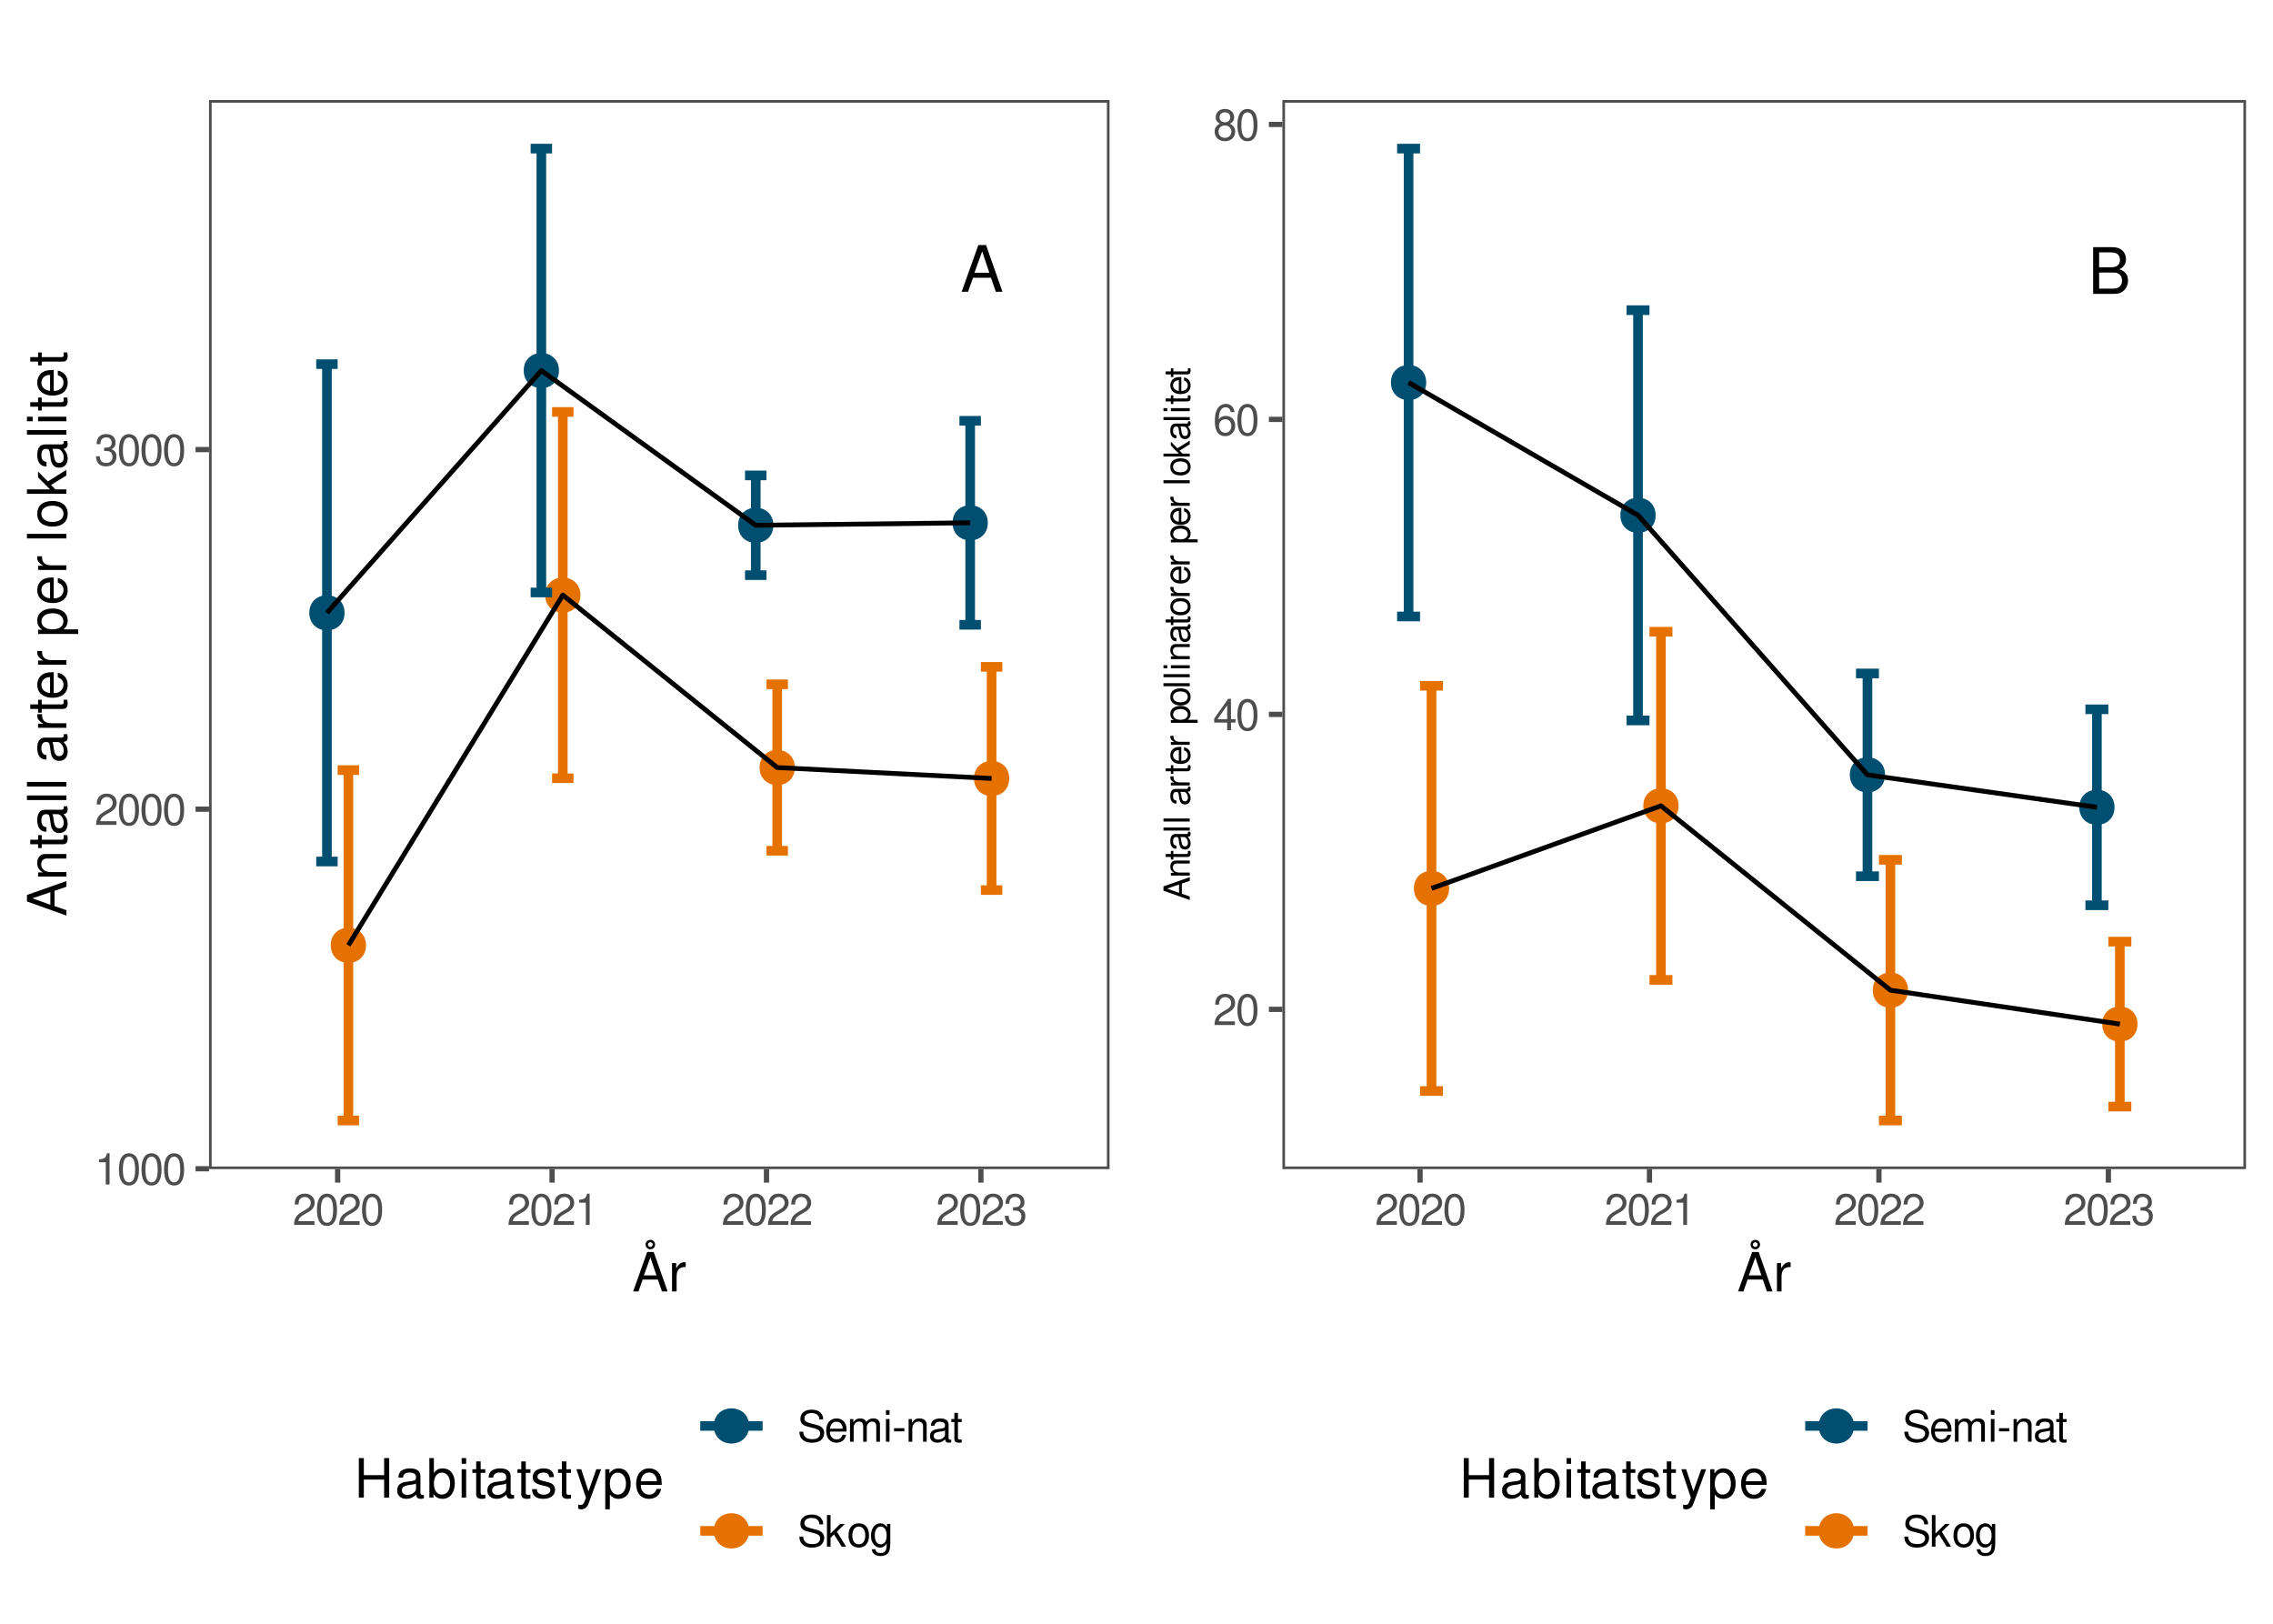 <?xml version="1.0" encoding="UTF-8"?>
<svg xmlns="http://www.w3.org/2000/svg" xmlns:xlink="http://www.w3.org/1999/xlink" width="504pt" height="360pt" viewBox="0 0 504 360" version="1.1">
<defs>
<g>
<symbol overflow="visible" id="glyph0-0">
<path style="stroke:none;" d=""/>
</symbol>
<symbol overflow="visible" id="glyph0-1">
<path style="stroke:none;" d="M 6.734 -3.109 L 7.812 0 L 9.281 0 L 5.641 -10.359 L 3.938 -10.359 L 0.234 0 L 1.656 0 L 2.75 -3.109 Z M 6.375 -4.219 L 3.078 -4.219 L 4.781 -8.938 Z M 6.375 -4.219 "/>
</symbol>
<symbol overflow="visible" id="glyph0-2">
<path style="stroke:none;" d="M 1.125 0 L 5.797 0 C 6.781 0 7.5 -0.266 8.062 -0.875 C 8.578 -1.406 8.859 -2.141 8.859 -2.953 C 8.859 -4.203 8.297 -4.969 6.969 -5.469 C 7.922 -5.922 8.406 -6.672 8.406 -7.734 C 8.406 -8.5 8.125 -9.156 7.578 -9.641 C 7.031 -10.141 6.328 -10.359 5.328 -10.359 L 1.125 -10.359 Z M 2.453 -5.906 L 2.453 -9.203 L 5 -9.203 C 5.75 -9.203 6.156 -9.094 6.516 -8.828 C 6.875 -8.547 7.078 -8.125 7.078 -7.547 C 7.078 -6.984 6.875 -6.562 6.516 -6.266 C 6.156 -6 5.75 -5.906 5 -5.906 Z M 2.453 -1.172 L 2.453 -4.734 L 5.672 -4.734 C 6.844 -4.734 7.531 -4.062 7.531 -2.938 C 7.531 -1.828 6.844 -1.172 5.672 -1.172 Z M 2.453 -1.172 "/>
</symbol>
<symbol overflow="visible" id="glyph1-0">
<path style="stroke:none;" d=""/>
</symbol>
<symbol overflow="visible" id="glyph1-1">
<path style="stroke:none;" d="M 2.484 -4.938 L 2.484 0 L 3.328 0 L 3.328 -6.938 L 2.766 -6.938 C 2.469 -5.875 2.281 -5.734 0.984 -5.562 L 0.984 -4.938 Z M 2.484 -4.938 "/>
</symbol>
<symbol overflow="visible" id="glyph1-2">
<path style="stroke:none;" d="M 2.641 -6.938 C 2 -6.938 1.422 -6.656 1.078 -6.172 C 0.641 -5.562 0.406 -4.641 0.406 -3.359 C 0.406 -1.016 1.188 0.219 2.641 0.219 C 4.078 0.219 4.859 -1.016 4.859 -3.297 C 4.859 -4.641 4.656 -5.547 4.203 -6.172 C 3.844 -6.656 3.281 -6.938 2.641 -6.938 Z M 2.641 -6.188 C 3.547 -6.188 4 -5.25 4 -3.375 C 4 -1.406 3.562 -0.484 2.625 -0.484 C 1.734 -0.484 1.281 -1.438 1.281 -3.344 C 1.281 -5.25 1.734 -6.188 2.641 -6.188 Z M 2.641 -6.188 "/>
</symbol>
<symbol overflow="visible" id="glyph1-3">
<path style="stroke:none;" d="M 4.859 -0.828 L 1.281 -0.828 C 1.359 -1.406 1.672 -1.781 2.5 -2.281 L 3.469 -2.828 C 4.406 -3.344 4.906 -4.062 4.906 -4.906 C 4.906 -5.484 4.672 -6.031 4.266 -6.406 C 3.859 -6.766 3.375 -6.938 2.719 -6.938 C 1.859 -6.938 1.219 -6.625 0.844 -6.031 C 0.609 -5.672 0.5 -5.234 0.484 -4.531 L 1.328 -4.531 C 1.359 -5.016 1.406 -5.281 1.531 -5.516 C 1.75 -5.938 2.188 -6.203 2.703 -6.203 C 3.469 -6.203 4.031 -5.641 4.031 -4.891 C 4.031 -4.344 3.719 -3.859 3.125 -3.516 L 2.234 -3 C 0.812 -2.172 0.406 -1.531 0.328 -0.016 L 4.859 -0.016 Z M 4.859 -0.828 "/>
</symbol>
<symbol overflow="visible" id="glyph1-4">
<path style="stroke:none;" d="M 2.125 -3.188 L 2.578 -3.188 C 3.5 -3.188 3.984 -2.766 3.984 -1.922 C 3.984 -1.062 3.469 -0.531 2.594 -0.531 C 1.656 -0.531 1.203 -1 1.156 -2.016 L 0.312 -2.016 C 0.344 -1.453 0.438 -1.094 0.609 -0.781 C 0.953 -0.109 1.625 0.219 2.547 0.219 C 3.953 0.219 4.859 -0.625 4.859 -1.938 C 4.859 -2.828 4.516 -3.297 3.703 -3.594 C 4.344 -3.844 4.656 -4.328 4.656 -5.031 C 4.656 -6.219 3.875 -6.938 2.578 -6.938 C 1.203 -6.938 0.484 -6.172 0.453 -4.703 L 1.297 -4.703 C 1.312 -5.125 1.344 -5.359 1.453 -5.578 C 1.641 -5.969 2.062 -6.203 2.594 -6.203 C 3.344 -6.203 3.797 -5.75 3.797 -5 C 3.797 -4.516 3.609 -4.219 3.25 -4.047 C 3.016 -3.953 2.703 -3.922 2.125 -3.906 Z M 2.125 -3.188 "/>
</symbol>
<symbol overflow="visible" id="glyph1-5">
<path style="stroke:none;" d="M 5.719 -4.938 C 5.719 -5.422 5.688 -5.562 5.531 -5.875 C 5.156 -6.688 4.344 -7.109 3.156 -7.109 C 1.625 -7.109 0.672 -6.328 0.672 -5.062 C 0.672 -4.203 1.125 -3.672 2.047 -3.422 L 3.781 -2.969 C 4.672 -2.734 5.062 -2.375 5.062 -1.828 C 5.062 -1.453 4.859 -1.078 4.562 -0.859 C 4.281 -0.656 3.844 -0.562 3.281 -0.562 C 2.516 -0.562 2 -0.75 1.672 -1.156 C 1.406 -1.453 1.297 -1.797 1.312 -2.219 L 0.453 -2.219 C 0.469 -1.578 0.594 -1.156 0.875 -0.781 C 1.359 -0.109 2.156 0.219 3.219 0.219 C 4.062 0.219 4.734 0.031 5.188 -0.312 C 5.656 -0.688 5.953 -1.312 5.953 -1.922 C 5.953 -2.781 5.422 -3.422 4.469 -3.672 L 2.719 -4.141 C 1.875 -4.375 1.562 -4.641 1.562 -5.188 C 1.562 -5.891 2.188 -6.359 3.125 -6.359 C 4.234 -6.359 4.859 -5.859 4.875 -4.938 Z M 5.719 -4.938 "/>
</symbol>
<symbol overflow="visible" id="glyph1-6">
<path style="stroke:none;" d="M 4.922 -2.25 C 4.922 -3.016 4.859 -3.469 4.719 -3.844 C 4.391 -4.672 3.625 -5.172 2.688 -5.172 C 1.281 -5.172 0.391 -4.109 0.391 -2.453 C 0.391 -0.781 1.25 0.219 2.672 0.219 C 3.812 0.219 4.609 -0.438 4.812 -1.531 L 4.016 -1.531 C 3.797 -0.859 3.344 -0.516 2.703 -0.516 C 2.188 -0.516 1.75 -0.75 1.484 -1.172 C 1.297 -1.453 1.234 -1.75 1.219 -2.25 Z M 1.234 -2.891 C 1.312 -3.828 1.875 -4.438 2.672 -4.438 C 3.484 -4.438 4.062 -3.797 4.062 -2.891 Z M 1.234 -2.891 "/>
</symbol>
<symbol overflow="visible" id="glyph1-7">
<path style="stroke:none;" d="M 0.672 -5.031 L 0.672 0 L 1.484 0 L 1.484 -3.156 C 1.484 -3.891 2 -4.469 2.656 -4.469 C 3.25 -4.469 3.594 -4.109 3.594 -3.469 L 3.594 0 L 4.391 0 L 4.391 -3.156 C 4.391 -3.891 4.922 -4.469 5.578 -4.469 C 6.156 -4.469 6.5 -4.094 6.5 -3.469 L 6.5 0 L 7.312 0 L 7.312 -3.766 C 7.312 -4.672 6.797 -5.172 5.859 -5.172 C 5.188 -5.172 4.781 -4.969 4.312 -4.406 C 4.016 -4.938 3.609 -5.172 2.953 -5.172 C 2.281 -5.172 1.828 -4.922 1.406 -4.312 L 1.406 -5.031 Z M 0.672 -5.031 "/>
</symbol>
<symbol overflow="visible" id="glyph1-8">
<path style="stroke:none;" d="M 1.438 -5.031 L 0.641 -5.031 L 0.641 0 L 1.438 0 Z M 1.438 -7 L 0.641 -7 L 0.641 -5.984 L 1.438 -5.984 Z M 1.438 -7 "/>
</symbol>
<symbol overflow="visible" id="glyph1-9">
<path style="stroke:none;" d="M 2.719 -3 L 0.438 -3 L 0.438 -2.297 L 2.719 -2.297 Z M 2.719 -3 "/>
</symbol>
<symbol overflow="visible" id="glyph1-10">
<path style="stroke:none;" d="M 0.672 -5.031 L 0.672 0 L 1.484 0 L 1.484 -2.766 C 1.484 -3.797 2.016 -4.469 2.844 -4.469 C 3.469 -4.469 3.875 -4.094 3.875 -3.484 L 3.875 0 L 4.672 0 L 4.672 -3.797 C 4.672 -4.641 4.047 -5.172 3.078 -5.172 C 2.328 -5.172 1.859 -4.891 1.406 -4.188 L 1.406 -5.031 Z M 0.672 -5.031 "/>
</symbol>
<symbol overflow="visible" id="glyph1-11">
<path style="stroke:none;" d="M 5.125 -0.469 C 5.047 -0.453 5.016 -0.453 4.953 -0.453 C 4.688 -0.453 4.531 -0.594 4.531 -0.844 L 4.531 -3.797 C 4.531 -4.688 3.875 -5.172 2.641 -5.172 C 1.906 -5.172 1.312 -4.953 0.969 -4.578 C 0.734 -4.328 0.641 -4.031 0.625 -3.547 L 1.422 -3.547 C 1.5 -4.156 1.859 -4.438 2.609 -4.438 C 3.344 -4.438 3.734 -4.156 3.734 -3.688 L 3.734 -3.469 C 3.719 -3.125 3.547 -3 2.891 -2.922 C 1.766 -2.766 1.594 -2.734 1.281 -2.609 C 0.703 -2.359 0.406 -1.922 0.406 -1.266 C 0.406 -0.359 1.031 0.219 2.047 0.219 C 2.688 0.219 3.188 0 3.766 -0.516 C 3.812 0 4.062 0.219 4.578 0.219 C 4.766 0.219 4.859 0.203 5.125 0.141 Z M 3.734 -1.578 C 3.734 -1.312 3.656 -1.156 3.422 -0.938 C 3.094 -0.641 2.703 -0.484 2.219 -0.484 C 1.609 -0.484 1.234 -0.781 1.234 -1.281 C 1.234 -1.812 1.578 -2.078 2.453 -2.203 C 3.297 -2.328 3.469 -2.359 3.734 -2.484 Z M 3.734 -1.578 "/>
</symbol>
<symbol overflow="visible" id="glyph1-12">
<path style="stroke:none;" d="M 2.438 -5.031 L 1.609 -5.031 L 1.609 -6.406 L 0.812 -6.406 L 0.812 -5.031 L 0.141 -5.031 L 0.141 -4.375 L 0.812 -4.375 L 0.812 -0.578 C 0.812 -0.062 1.156 0.219 1.781 0.219 C 2 0.219 2.172 0.203 2.438 0.156 L 2.438 -0.516 C 2.328 -0.484 2.219 -0.484 2.047 -0.484 C 1.703 -0.484 1.609 -0.578 1.609 -0.938 L 1.609 -4.375 L 2.438 -4.375 Z M 2.438 -5.031 "/>
</symbol>
<symbol overflow="visible" id="glyph1-13">
<path style="stroke:none;" d="M 1.359 -7 L 0.562 -7 L 0.562 0 L 1.359 0 L 1.359 -1.953 L 2.125 -2.719 L 3.828 0 L 4.812 0 L 2.766 -3.297 L 4.516 -5.031 L 3.484 -5.031 L 1.359 -2.891 Z M 1.359 -7 "/>
</symbol>
<symbol overflow="visible" id="glyph1-14">
<path style="stroke:none;" d="M 2.609 -5.172 C 1.188 -5.172 0.344 -4.156 0.344 -2.469 C 0.344 -0.781 1.188 0.219 2.625 0.219 C 4.031 0.219 4.891 -0.781 4.891 -2.438 C 4.891 -4.188 4.062 -5.172 2.609 -5.172 Z M 2.625 -4.438 C 3.516 -4.438 4.062 -3.688 4.062 -2.453 C 4.062 -1.25 3.5 -0.516 2.625 -0.516 C 1.734 -0.516 1.188 -1.25 1.188 -2.469 C 1.188 -3.688 1.734 -4.438 2.625 -4.438 Z M 2.625 -4.438 "/>
</symbol>
<symbol overflow="visible" id="glyph1-15">
<path style="stroke:none;" d="M 3.875 -5.031 L 3.875 -4.297 C 3.469 -4.906 3.031 -5.172 2.391 -5.172 C 1.188 -5.172 0.328 -4.031 0.328 -2.422 C 0.328 -1.578 0.531 -0.969 0.969 -0.453 C 1.344 -0.016 1.828 0.219 2.344 0.219 C 2.938 0.219 3.375 -0.047 3.797 -0.688 L 3.797 -0.422 C 3.797 0.922 3.422 1.422 2.422 1.422 C 1.75 1.422 1.391 1.156 1.312 0.578 L 0.5 0.578 C 0.578 1.5 1.312 2.094 2.406 2.094 C 3.141 2.094 3.766 1.859 4.094 1.453 C 4.469 0.984 4.609 0.359 4.609 -0.828 L 4.609 -5.031 Z M 2.469 -4.438 C 3.312 -4.438 3.797 -3.719 3.797 -2.453 C 3.797 -1.234 3.312 -0.516 2.469 -0.516 C 1.656 -0.516 1.172 -1.234 1.172 -2.469 C 1.172 -3.703 1.656 -4.438 2.469 -4.438 Z M 2.469 -4.438 "/>
</symbol>
<symbol overflow="visible" id="glyph1-16">
<path style="stroke:none;" d="M 3.141 -1.672 L 3.141 0 L 3.984 0 L 3.984 -1.672 L 4.984 -1.672 L 4.984 -2.438 L 3.984 -2.438 L 3.984 -6.938 L 3.359 -6.938 L 0.266 -2.578 L 0.266 -1.672 Z M 3.141 -2.438 L 1 -2.438 L 3.141 -5.5 Z M 3.141 -2.438 "/>
</symbol>
<symbol overflow="visible" id="glyph1-17">
<path style="stroke:none;" d="M 4.781 -5.125 C 4.609 -6.266 3.891 -6.938 2.844 -6.938 C 2.094 -6.938 1.422 -6.578 1.031 -5.953 C 0.594 -5.266 0.406 -4.422 0.406 -3.172 C 0.406 -2 0.578 -1.25 0.984 -0.641 C 1.359 -0.078 1.953 0.219 2.703 0.219 C 3.984 0.219 4.922 -0.75 4.922 -2.094 C 4.922 -3.375 4.062 -4.281 2.844 -4.281 C 2.172 -4.281 1.641 -4.031 1.281 -3.516 C 1.281 -5.234 1.828 -6.188 2.797 -6.188 C 3.391 -6.188 3.797 -5.797 3.938 -5.125 Z M 2.734 -3.531 C 3.547 -3.531 4.062 -2.953 4.062 -2.031 C 4.062 -1.156 3.484 -0.531 2.703 -0.531 C 1.922 -0.531 1.328 -1.188 1.328 -2.078 C 1.328 -2.938 1.906 -3.531 2.734 -3.531 Z M 2.734 -3.531 "/>
</symbol>
<symbol overflow="visible" id="glyph1-18">
<path style="stroke:none;" d="M 3.75 -3.656 C 4.469 -4.094 4.688 -4.438 4.688 -5.078 C 4.688 -6.172 3.844 -6.938 2.641 -6.938 C 1.438 -6.938 0.594 -6.172 0.594 -5.094 C 0.594 -4.438 0.812 -4.094 1.516 -3.656 C 0.734 -3.266 0.359 -2.703 0.359 -1.922 C 0.359 -0.656 1.281 0.219 2.641 0.219 C 3.984 0.219 4.922 -0.656 4.922 -1.922 C 4.922 -2.703 4.531 -3.266 3.75 -3.656 Z M 2.641 -6.188 C 3.359 -6.188 3.812 -5.75 3.812 -5.062 C 3.812 -4.406 3.344 -3.984 2.641 -3.984 C 1.922 -3.984 1.453 -4.406 1.453 -5.078 C 1.453 -5.75 1.922 -6.188 2.641 -6.188 Z M 2.641 -3.266 C 3.484 -3.266 4.062 -2.719 4.062 -1.906 C 4.062 -1.078 3.484 -0.531 2.625 -0.531 C 1.797 -0.531 1.219 -1.094 1.219 -1.906 C 1.219 -2.719 1.781 -3.266 2.641 -3.266 Z M 2.641 -3.266 "/>
</symbol>
<symbol overflow="visible" id="glyph2-0">
<path style="stroke:none;" d=""/>
</symbol>
<symbol overflow="visible" id="glyph2-1">
<path style="stroke:none;" d="M 5.688 -2.625 L 6.594 0 L 7.844 0 L 4.766 -8.75 L 3.328 -8.75 L 0.203 0 L 1.391 0 L 2.312 -2.625 Z M 5.375 -3.562 L 2.594 -3.562 L 4.031 -7.547 Z M 4.016 -11.438 C 3.438 -11.438 2.969 -10.969 2.969 -10.391 C 2.969 -9.797 3.438 -9.344 4.016 -9.344 C 4.594 -9.344 5.078 -9.797 5.078 -10.375 C 5.078 -10.969 4.609 -11.438 4.016 -11.438 Z M 4.016 -10.906 C 4.312 -10.906 4.547 -10.688 4.547 -10.375 C 4.547 -10.109 4.312 -9.859 4.016 -9.859 C 3.734 -9.859 3.484 -10.109 3.484 -10.375 C 3.484 -10.672 3.734 -10.906 4.016 -10.906 Z M 4.016 -10.906 "/>
</symbol>
<symbol overflow="visible" id="glyph2-2">
<path style="stroke:none;" d="M 0.828 -6.281 L 0.828 0 L 1.844 0 L 1.844 -3.266 C 1.844 -4.781 2.469 -5.453 3.859 -5.406 L 3.859 -6.438 C 3.688 -6.453 3.594 -6.469 3.469 -6.469 C 2.812 -6.469 2.328 -6.078 1.75 -5.141 L 1.75 -6.281 Z M 0.828 -6.281 "/>
</symbol>
<symbol overflow="visible" id="glyph2-3">
<path style="stroke:none;" d="M 6.609 -3.984 L 6.609 0 L 7.734 0 L 7.734 -8.75 L 6.609 -8.75 L 6.609 -4.969 L 2.109 -4.969 L 2.109 -8.75 L 1 -8.75 L 1 0 L 2.109 0 L 2.109 -3.984 Z M 6.609 -3.984 "/>
</symbol>
<symbol overflow="visible" id="glyph2-4">
<path style="stroke:none;" d="M 6.422 -0.594 C 6.312 -0.562 6.266 -0.562 6.203 -0.562 C 5.859 -0.562 5.656 -0.75 5.656 -1.062 L 5.656 -4.75 C 5.656 -5.875 4.844 -6.469 3.297 -6.469 C 2.375 -6.469 1.641 -6.203 1.219 -5.734 C 0.922 -5.406 0.797 -5.047 0.781 -4.422 L 1.781 -4.422 C 1.875 -5.203 2.328 -5.547 3.266 -5.547 C 4.172 -5.547 4.672 -5.203 4.672 -4.609 L 4.672 -4.344 C 4.656 -3.906 4.438 -3.75 3.625 -3.641 C 2.203 -3.469 1.984 -3.422 1.609 -3.266 C 0.875 -2.953 0.5 -2.406 0.5 -1.578 C 0.5 -0.438 1.297 0.281 2.562 0.281 C 3.359 0.281 4 0 4.703 -0.641 C 4.781 0 5.094 0.281 5.734 0.281 C 5.953 0.281 6.078 0.25 6.422 0.172 Z M 4.672 -1.984 C 4.672 -1.641 4.578 -1.438 4.266 -1.156 C 3.859 -0.797 3.375 -0.594 2.781 -0.594 C 2 -0.594 1.547 -0.969 1.547 -1.609 C 1.547 -2.266 1.984 -2.609 3.062 -2.766 C 4.125 -2.906 4.328 -2.953 4.672 -3.109 Z M 4.672 -1.984 "/>
</symbol>
<symbol overflow="visible" id="glyph2-5">
<path style="stroke:none;" d="M 0.641 -8.75 L 0.641 0 L 1.547 0 L 1.547 -0.797 C 2.031 -0.078 2.656 0.281 3.547 0.281 C 5.203 0.281 6.281 -1.078 6.281 -3.172 C 6.281 -5.203 5.25 -6.469 3.594 -6.469 C 2.719 -6.469 2.109 -6.141 1.641 -5.438 L 1.641 -8.75 Z M 3.391 -5.531 C 4.516 -5.531 5.234 -4.562 5.234 -3.062 C 5.234 -1.625 4.484 -0.656 3.391 -0.656 C 2.328 -0.656 1.641 -1.625 1.641 -3.094 C 1.641 -4.578 2.328 -5.531 3.391 -5.531 Z M 3.391 -5.531 "/>
</symbol>
<symbol overflow="visible" id="glyph2-6">
<path style="stroke:none;" d="M 1.797 -6.281 L 0.797 -6.281 L 0.797 0 L 1.797 0 Z M 1.797 -8.75 L 0.797 -8.75 L 0.797 -7.484 L 1.797 -7.484 Z M 1.797 -8.75 "/>
</symbol>
<symbol overflow="visible" id="glyph2-7">
<path style="stroke:none;" d="M 3.047 -6.281 L 2.016 -6.281 L 2.016 -8.016 L 1.016 -8.016 L 1.016 -6.281 L 0.172 -6.281 L 0.172 -5.469 L 1.016 -5.469 L 1.016 -0.719 C 1.016 -0.078 1.453 0.281 2.234 0.281 C 2.5 0.281 2.719 0.25 3.047 0.188 L 3.047 -0.641 C 2.906 -0.609 2.766 -0.594 2.562 -0.594 C 2.141 -0.594 2.016 -0.719 2.016 -1.156 L 2.016 -5.469 L 3.047 -5.469 Z M 3.047 -6.281 "/>
</symbol>
<symbol overflow="visible" id="glyph2-8">
<path style="stroke:none;" d="M 5.25 -4.531 C 5.25 -5.766 4.422 -6.469 2.969 -6.469 C 1.516 -6.469 0.562 -5.719 0.562 -4.547 C 0.562 -3.562 1.062 -3.094 2.562 -2.734 L 3.484 -2.516 C 4.188 -2.344 4.469 -2.094 4.469 -1.641 C 4.469 -1.047 3.875 -0.641 3 -0.641 C 2.453 -0.641 2 -0.797 1.75 -1.062 C 1.594 -1.25 1.531 -1.422 1.469 -1.875 L 0.406 -1.875 C 0.453 -0.422 1.266 0.281 2.922 0.281 C 4.5 0.281 5.516 -0.5 5.516 -1.719 C 5.516 -2.656 4.984 -3.172 3.734 -3.469 L 2.766 -3.703 C 1.953 -3.891 1.609 -4.156 1.609 -4.594 C 1.609 -5.188 2.125 -5.547 2.938 -5.547 C 3.75 -5.547 4.172 -5.203 4.203 -4.531 Z M 5.25 -4.531 "/>
</symbol>
<symbol overflow="visible" id="glyph2-9">
<path style="stroke:none;" d="M 4.656 -6.281 L 2.922 -1.391 L 1.312 -6.281 L 0.234 -6.281 L 2.359 0.031 L 1.984 1.016 C 1.812 1.469 1.594 1.625 1.172 1.625 C 1.016 1.625 0.859 1.609 0.641 1.562 L 0.641 2.453 C 0.859 2.562 1.062 2.609 1.312 2.609 C 1.641 2.609 1.984 2.516 2.25 2.312 C 2.562 2.094 2.75 1.828 2.938 1.312 L 5.734 -6.281 Z M 4.656 -6.281 "/>
</symbol>
<symbol overflow="visible" id="glyph2-10">
<path style="stroke:none;" d="M 0.641 2.609 L 1.656 2.609 L 1.656 -0.656 C 2.188 -0.016 2.766 0.281 3.594 0.281 C 5.219 0.281 6.281 -1.031 6.281 -3.031 C 6.281 -5.141 5.25 -6.469 3.578 -6.469 C 2.719 -6.469 2.047 -6.078 1.578 -5.344 L 1.578 -6.281 L 0.641 -6.281 Z M 3.406 -5.531 C 4.516 -5.531 5.234 -4.562 5.234 -3.062 C 5.234 -1.625 4.5 -0.656 3.406 -0.656 C 2.344 -0.656 1.656 -1.625 1.656 -3.094 C 1.656 -4.578 2.344 -5.531 3.406 -5.531 Z M 3.406 -5.531 "/>
</symbol>
<symbol overflow="visible" id="glyph2-11">
<path style="stroke:none;" d="M 6.156 -2.812 C 6.156 -3.766 6.078 -4.344 5.906 -4.812 C 5.5 -5.844 4.531 -6.469 3.359 -6.469 C 1.609 -6.469 0.484 -5.141 0.484 -3.062 C 0.484 -0.984 1.562 0.281 3.344 0.281 C 4.781 0.281 5.766 -0.547 6.031 -1.906 L 5.016 -1.906 C 4.734 -1.078 4.172 -0.641 3.375 -0.641 C 2.734 -0.641 2.203 -0.938 1.859 -1.469 C 1.625 -1.828 1.531 -2.188 1.531 -2.812 Z M 1.547 -3.625 C 1.625 -4.781 2.344 -5.547 3.344 -5.547 C 4.375 -5.547 5.078 -4.75 5.078 -3.625 Z M 1.547 -3.625 "/>
</symbol>
<symbol overflow="visible" id="glyph3-0">
<path style="stroke:none;" d=""/>
</symbol>
<symbol overflow="visible" id="glyph3-1">
<path style="stroke:none;" d="M -2.625 -5.688 L 0 -6.594 L 0 -7.844 L -8.75 -4.766 L -8.75 -3.328 L 0 -0.203 L 0 -1.391 L -2.625 -2.312 Z M -3.562 -5.375 L -3.562 -2.594 L -7.547 -4.031 Z M -3.562 -5.375 "/>
</symbol>
<symbol overflow="visible" id="glyph3-2">
<path style="stroke:none;" d="M -6.281 -0.844 L 0 -0.844 L 0 -1.844 L -3.469 -1.844 C -4.75 -1.844 -5.594 -2.516 -5.594 -3.547 C -5.594 -4.344 -5.109 -4.844 -4.359 -4.844 L 0 -4.844 L 0 -5.844 L -4.75 -5.844 C -5.797 -5.844 -6.469 -5.062 -6.469 -3.859 C -6.469 -2.922 -6.109 -2.312 -5.234 -1.766 L -6.281 -1.766 Z M -6.281 -0.844 "/>
</symbol>
<symbol overflow="visible" id="glyph3-3">
<path style="stroke:none;" d="M -6.281 -3.047 L -6.281 -2.016 L -8.016 -2.016 L -8.016 -1.016 L -6.281 -1.016 L -6.281 -0.172 L -5.469 -0.172 L -5.469 -1.016 L -0.719 -1.016 C -0.078 -1.016 0.281 -1.453 0.281 -2.234 C 0.281 -2.5 0.25 -2.719 0.188 -3.047 L -0.641 -3.047 C -0.609 -2.906 -0.594 -2.766 -0.594 -2.562 C -0.594 -2.141 -0.719 -2.016 -1.156 -2.016 L -5.469 -2.016 L -5.469 -3.047 Z M -6.281 -3.047 "/>
</symbol>
<symbol overflow="visible" id="glyph3-4">
<path style="stroke:none;" d="M -0.594 -6.422 C -0.562 -6.312 -0.562 -6.266 -0.562 -6.203 C -0.562 -5.859 -0.75 -5.656 -1.062 -5.656 L -4.75 -5.656 C -5.875 -5.656 -6.469 -4.844 -6.469 -3.297 C -6.469 -2.375 -6.203 -1.641 -5.734 -1.219 C -5.406 -0.922 -5.047 -0.797 -4.422 -0.781 L -4.422 -1.781 C -5.203 -1.875 -5.547 -2.328 -5.547 -3.266 C -5.547 -4.172 -5.203 -4.672 -4.609 -4.672 L -4.344 -4.672 C -3.906 -4.656 -3.75 -4.438 -3.641 -3.625 C -3.469 -2.203 -3.422 -1.984 -3.266 -1.609 C -2.953 -0.875 -2.406 -0.5 -1.578 -0.5 C -0.438 -0.5 0.281 -1.297 0.281 -2.562 C 0.281 -3.359 0 -4 -0.641 -4.703 C 0 -4.781 0.281 -5.094 0.281 -5.734 C 0.281 -5.953 0.25 -6.078 0.172 -6.422 Z M -1.984 -4.672 C -1.641 -4.672 -1.438 -4.578 -1.156 -4.266 C -0.797 -3.859 -0.594 -3.375 -0.594 -2.781 C -0.594 -2 -0.969 -1.547 -1.609 -1.547 C -2.266 -1.547 -2.609 -1.984 -2.766 -3.062 C -2.906 -4.125 -2.953 -4.328 -3.109 -4.672 Z M -1.984 -4.672 "/>
</symbol>
<symbol overflow="visible" id="glyph3-5">
<path style="stroke:none;" d="M -8.75 -1.828 L -8.75 -0.812 L 0 -0.812 L 0 -1.828 Z M -8.75 -1.828 "/>
</symbol>
<symbol overflow="visible" id="glyph3-6">
<path style="stroke:none;" d=""/>
</symbol>
<symbol overflow="visible" id="glyph3-7">
<path style="stroke:none;" d="M -6.281 -0.828 L 0 -0.828 L 0 -1.844 L -3.266 -1.844 C -4.781 -1.844 -5.453 -2.469 -5.406 -3.859 L -6.438 -3.859 C -6.453 -3.688 -6.469 -3.594 -6.469 -3.469 C -6.469 -2.812 -6.078 -2.328 -5.141 -1.75 L -6.281 -1.75 Z M -6.281 -0.828 "/>
</symbol>
<symbol overflow="visible" id="glyph3-8">
<path style="stroke:none;" d="M -2.812 -6.156 C -3.766 -6.156 -4.344 -6.078 -4.812 -5.906 C -5.844 -5.5 -6.469 -4.531 -6.469 -3.359 C -6.469 -1.609 -5.141 -0.484 -3.062 -0.484 C -0.984 -0.484 0.281 -1.562 0.281 -3.344 C 0.281 -4.781 -0.547 -5.766 -1.906 -6.031 L -1.906 -5.016 C -1.078 -4.734 -0.641 -4.172 -0.641 -3.375 C -0.641 -2.734 -0.938 -2.203 -1.469 -1.859 C -1.828 -1.625 -2.188 -1.531 -2.812 -1.531 Z M -3.625 -1.547 C -4.781 -1.625 -5.547 -2.344 -5.547 -3.344 C -5.547 -4.375 -4.75 -5.078 -3.625 -5.078 Z M -3.625 -1.547 "/>
</symbol>
<symbol overflow="visible" id="glyph3-9">
<path style="stroke:none;" d="M 2.609 -0.641 L 2.609 -1.656 L -0.656 -1.656 C -0.016 -2.188 0.281 -2.766 0.281 -3.594 C 0.281 -5.219 -1.031 -6.281 -3.031 -6.281 C -5.141 -6.281 -6.469 -5.25 -6.469 -3.578 C -6.469 -2.719 -6.078 -2.047 -5.344 -1.578 L -6.281 -1.578 L -6.281 -0.641 Z M -5.531 -3.406 C -5.531 -4.516 -4.562 -5.234 -3.062 -5.234 C -1.625 -5.234 -0.656 -4.5 -0.656 -3.406 C -0.656 -2.344 -1.625 -1.656 -3.094 -1.656 C -4.578 -1.656 -5.531 -2.344 -5.531 -3.406 Z M -5.531 -3.406 "/>
</symbol>
<symbol overflow="visible" id="glyph3-10">
<path style="stroke:none;" d="M -6.469 -3.266 C -6.469 -1.484 -5.203 -0.438 -3.094 -0.438 C -0.969 -0.438 0.281 -1.484 0.281 -3.281 C 0.281 -5.047 -0.984 -6.125 -3.047 -6.125 C -5.234 -6.125 -6.469 -5.094 -6.469 -3.266 Z M -5.547 -3.281 C -5.547 -4.406 -4.625 -5.078 -3.062 -5.078 C -1.578 -5.078 -0.641 -4.375 -0.641 -3.281 C -0.641 -2.156 -1.578 -1.469 -3.094 -1.469 C -4.625 -1.469 -5.547 -2.156 -5.547 -3.281 Z M -5.547 -3.281 "/>
</symbol>
<symbol overflow="visible" id="glyph3-11">
<path style="stroke:none;" d="M -8.75 -1.688 L -8.75 -0.703 L 0 -0.703 L 0 -1.688 L -2.453 -1.688 L -3.406 -2.656 L 0 -4.781 L 0 -6.031 L -4.109 -3.453 L -6.281 -5.641 L -6.281 -4.359 L -3.625 -1.688 Z M -8.75 -1.688 "/>
</symbol>
<symbol overflow="visible" id="glyph3-12">
<path style="stroke:none;" d="M -6.281 -1.797 L -6.281 -0.797 L 0 -0.797 L 0 -1.797 Z M -8.75 -1.797 L -8.75 -0.797 L -7.484 -0.797 L -7.484 -1.797 Z M -8.75 -1.797 "/>
</symbol>
<symbol overflow="visible" id="glyph4-0">
<path style="stroke:none;" d=""/>
</symbol>
<symbol overflow="visible" id="glyph4-1">
<path style="stroke:none;" d="M -1.75 -3.797 L 0 -4.391 L 0 -5.219 L -5.828 -3.172 L -5.828 -2.219 L 0 -0.141 L 0 -0.922 L -1.75 -1.547 Z M -2.375 -3.578 L -2.375 -1.734 L -5.031 -2.688 Z M -2.375 -3.578 "/>
</symbol>
<symbol overflow="visible" id="glyph4-2">
<path style="stroke:none;" d="M -4.188 -0.562 L 0 -0.562 L 0 -1.234 L -2.312 -1.234 C -3.172 -1.234 -3.734 -1.688 -3.734 -2.375 C -3.734 -2.891 -3.406 -3.234 -2.906 -3.234 L 0 -3.234 L 0 -3.891 L -3.172 -3.891 C -3.859 -3.891 -4.312 -3.375 -4.312 -2.562 C -4.312 -1.938 -4.078 -1.547 -3.484 -1.172 L -4.188 -1.172 Z M -4.188 -0.562 "/>
</symbol>
<symbol overflow="visible" id="glyph4-3">
<path style="stroke:none;" d="M -4.188 -2.031 L -4.188 -1.344 L -5.344 -1.344 L -5.344 -0.688 L -4.188 -0.688 L -4.188 -0.109 L -3.641 -0.109 L -3.641 -0.688 L -0.484 -0.688 C -0.047 -0.688 0.188 -0.969 0.188 -1.484 C 0.188 -1.656 0.172 -1.812 0.125 -2.031 L -0.438 -2.031 C -0.406 -1.938 -0.406 -1.844 -0.406 -1.719 C -0.406 -1.422 -0.484 -1.344 -0.781 -1.344 L -3.641 -1.344 L -3.641 -2.031 Z M -4.188 -2.031 "/>
</symbol>
<symbol overflow="visible" id="glyph4-4">
<path style="stroke:none;" d="M -0.391 -4.281 C -0.375 -4.203 -0.375 -4.172 -0.375 -4.141 C -0.375 -3.906 -0.5 -3.781 -0.703 -3.781 L -3.172 -3.781 C -3.906 -3.781 -4.312 -3.234 -4.312 -2.203 C -4.312 -1.578 -4.141 -1.094 -3.828 -0.812 C -3.609 -0.609 -3.375 -0.531 -2.953 -0.516 L -2.953 -1.188 C -3.469 -1.25 -3.703 -1.547 -3.703 -2.172 C -3.703 -2.781 -3.469 -3.109 -3.078 -3.109 L -2.891 -3.109 C -2.609 -3.109 -2.5 -2.953 -2.438 -2.422 C -2.312 -1.469 -2.281 -1.328 -2.172 -1.078 C -1.969 -0.578 -1.594 -0.344 -1.062 -0.344 C -0.297 -0.344 0.188 -0.859 0.188 -1.719 C 0.188 -2.234 0 -2.656 -0.438 -3.141 C 0 -3.188 0.188 -3.391 0.188 -3.828 C 0.188 -3.969 0.172 -4.062 0.109 -4.281 Z M -1.312 -3.109 C -1.094 -3.109 -0.953 -3.047 -0.781 -2.844 C -0.531 -2.578 -0.406 -2.25 -0.406 -1.859 C -0.406 -1.344 -0.641 -1.031 -1.078 -1.031 C -1.516 -1.031 -1.734 -1.312 -1.844 -2.047 C -1.938 -2.75 -1.969 -2.891 -2.078 -3.109 Z M -1.312 -3.109 "/>
</symbol>
<symbol overflow="visible" id="glyph4-5">
<path style="stroke:none;" d="M -5.828 -1.219 L -5.828 -0.547 L 0 -0.547 L 0 -1.219 Z M -5.828 -1.219 "/>
</symbol>
<symbol overflow="visible" id="glyph4-6">
<path style="stroke:none;" d=""/>
</symbol>
<symbol overflow="visible" id="glyph4-7">
<path style="stroke:none;" d="M -4.188 -0.547 L 0 -0.547 L 0 -1.219 L -2.172 -1.219 C -3.188 -1.234 -3.625 -1.641 -3.609 -2.562 L -4.281 -2.562 C -4.297 -2.453 -4.312 -2.391 -4.312 -2.312 C -4.312 -1.875 -4.062 -1.547 -3.438 -1.172 L -4.188 -1.172 Z M -4.188 -0.547 "/>
</symbol>
<symbol overflow="visible" id="glyph4-8">
<path style="stroke:none;" d="M -1.875 -4.109 C -2.516 -4.109 -2.891 -4.062 -3.203 -3.938 C -3.891 -3.656 -4.312 -3.031 -4.312 -2.234 C -4.312 -1.078 -3.422 -0.312 -2.047 -0.312 C -0.656 -0.312 0.188 -1.047 0.188 -2.219 C 0.188 -3.188 -0.359 -3.844 -1.266 -4.016 L -1.266 -3.344 C -0.719 -3.156 -0.438 -2.781 -0.438 -2.25 C -0.438 -1.828 -0.625 -1.469 -0.969 -1.234 C -1.219 -1.078 -1.453 -1.031 -1.875 -1.016 Z M -2.422 -1.031 C -3.188 -1.094 -3.703 -1.562 -3.703 -2.234 C -3.703 -2.906 -3.172 -3.391 -2.422 -3.391 Z M -2.422 -1.031 "/>
</symbol>
<symbol overflow="visible" id="glyph4-9">
<path style="stroke:none;" d="M 1.75 -0.438 L 1.75 -1.109 L -0.438 -1.109 C -0.016 -1.453 0.188 -1.844 0.188 -2.391 C 0.188 -3.484 -0.688 -4.188 -2.031 -4.188 C -3.438 -4.188 -4.312 -3.5 -4.312 -2.391 C -4.312 -1.812 -4.062 -1.359 -3.562 -1.047 L -4.188 -1.047 L -4.188 -0.438 Z M -3.688 -2.266 C -3.688 -3.016 -3.047 -3.484 -2.047 -3.484 C -1.094 -3.484 -0.438 -3 -0.438 -2.266 C -0.438 -1.562 -1.078 -1.109 -2.062 -1.109 C -3.047 -1.109 -3.688 -1.562 -3.688 -2.266 Z M -3.688 -2.266 "/>
</symbol>
<symbol overflow="visible" id="glyph4-10">
<path style="stroke:none;" d="M -4.312 -2.172 C -4.312 -0.984 -3.469 -0.281 -2.062 -0.281 C -0.641 -0.281 0.188 -0.984 0.188 -2.188 C 0.188 -3.375 -0.656 -4.078 -2.031 -4.078 C -3.484 -4.078 -4.312 -3.391 -4.312 -2.172 Z M -3.703 -2.188 C -3.703 -2.938 -3.078 -3.391 -2.047 -3.391 C -1.047 -3.391 -0.438 -2.922 -0.438 -2.188 C -0.438 -1.438 -1.047 -0.984 -2.062 -0.984 C -3.078 -0.984 -3.703 -1.438 -3.703 -2.188 Z M -3.703 -2.188 "/>
</symbol>
<symbol overflow="visible" id="glyph4-11">
<path style="stroke:none;" d="M -4.188 -1.203 L -4.188 -0.531 L 0 -0.531 L 0 -1.203 Z M -5.828 -1.203 L -5.828 -0.531 L -4.984 -0.531 L -4.984 -1.203 Z M -5.828 -1.203 "/>
</symbol>
<symbol overflow="visible" id="glyph4-12">
<path style="stroke:none;" d="M -5.828 -1.125 L -5.828 -0.469 L 0 -0.469 L 0 -1.125 L -1.625 -1.125 L -2.266 -1.781 L 0 -3.188 L 0 -4.016 L -2.75 -2.297 L -4.188 -3.766 L -4.188 -2.906 L -2.422 -1.125 Z M -5.828 -1.125 "/>
</symbol>
</g>
<clipPath id="clip1">
  <path d="M 0 16.199 L 252 16.199 L 252 360 L 0 360 Z M 0 16.199 "/>
</clipPath>
<clipPath id="clip2">
  <path d="M 46.348 22.176 L 246.023 22.176 L 246.023 259.203 L 46.348 259.203 Z M 46.348 22.176 "/>
</clipPath>
<clipPath id="clip3">
  <path d="M 46.348 22.176 L 246.023 22.176 L 246.023 259.203 L 46.348 259.203 Z M 46.348 22.176 "/>
</clipPath>
<clipPath id="clip4">
  <path d="M 252 16.199 L 504 16.199 L 504 360 L 252 360 Z M 252 16.199 "/>
</clipPath>
<clipPath id="clip5">
  <path d="M 284.348 22.176 L 498.023 22.176 L 498.023 259.203 L 284.348 259.203 Z M 284.348 22.176 "/>
</clipPath>
<clipPath id="clip6">
  <path d="M 284.348 22.176 L 498.023 22.176 L 498.023 259.203 L 284.348 259.203 Z M 284.348 22.176 "/>
</clipPath>
</defs>
<g id="surface720">
<rect x="0" y="0" width="504" height="360" style="fill:rgb(100%,100%,100%);fill-opacity:1;stroke:none;"/>
<g clip-path="url(#clip1)" clip-rule="nonzero">
<path style="fill-rule:nonzero;fill:rgb(100%,100%,100%);fill-opacity:1;stroke-width:1.164;stroke-linecap:round;stroke-linejoin:round;stroke:rgb(100%,100%,100%);stroke-opacity:1;stroke-miterlimit:10;" d="M 0 360 L 252 360 L 252 16.199 L 0 16.199 Z M 0 360 "/>
</g>
<g clip-path="url(#clip2)" clip-rule="nonzero">
<path style=" stroke:none;fill-rule:nonzero;fill:rgb(100%,100%,100%);fill-opacity:1;" d="M 46.348 259.207 L 246.023 259.207 L 246.023 22.18 L 46.348 22.18 Z M 46.348 259.207 "/>
</g>
<path style="fill-rule:nonzero;fill:rgb(0%,30.98%,44.314%);fill-opacity:1;stroke-width:0.709;stroke-linecap:round;stroke-linejoin:round;stroke:rgb(0%,30.98%,44.314%);stroke-opacity:1;stroke-miterlimit:10;" d="M 76.051 135.867 C 76.051 140.605 68.938 140.605 68.938 135.867 C 68.938 131.125 76.051 131.125 76.051 135.867 "/>
<path style="fill-rule:nonzero;fill:rgb(89.804%,44.706%,0%);fill-opacity:1;stroke-width:0.709;stroke-linecap:round;stroke-linejoin:round;stroke:rgb(89.804%,44.706%,0%);stroke-opacity:1;stroke-miterlimit:10;" d="M 80.805 209.586 C 80.805 214.324 73.691 214.324 73.691 209.586 C 73.691 204.844 80.805 204.844 80.805 209.586 "/>
<path style="fill-rule:nonzero;fill:rgb(0%,30.98%,44.314%);fill-opacity:1;stroke-width:0.709;stroke-linecap:round;stroke-linejoin:round;stroke:rgb(0%,30.98%,44.314%);stroke-opacity:1;stroke-miterlimit:10;" d="M 123.59 82.156 C 123.59 86.898 116.48 86.898 116.48 82.156 C 116.48 77.418 123.59 77.418 123.59 82.156 "/>
<path style="fill-rule:nonzero;fill:rgb(89.804%,44.706%,0%);fill-opacity:1;stroke-width:0.709;stroke-linecap:round;stroke-linejoin:round;stroke:rgb(89.804%,44.706%,0%);stroke-opacity:1;stroke-miterlimit:10;" d="M 128.344 131.934 C 128.344 136.676 121.234 136.676 121.234 131.934 C 121.234 127.195 128.344 127.195 128.344 131.934 "/>
<path style="fill-rule:nonzero;fill:rgb(0%,30.98%,44.314%);fill-opacity:1;stroke-width:0.709;stroke-linecap:round;stroke-linejoin:round;stroke:rgb(0%,30.98%,44.314%);stroke-opacity:1;stroke-miterlimit:10;" d="M 171.133 116.461 C 171.133 121.203 164.023 121.203 164.023 116.461 C 164.023 111.723 171.133 111.723 171.133 116.461 "/>
<path style="fill-rule:nonzero;fill:rgb(89.804%,44.706%,0%);fill-opacity:1;stroke-width:0.709;stroke-linecap:round;stroke-linejoin:round;stroke:rgb(89.804%,44.706%,0%);stroke-opacity:1;stroke-miterlimit:10;" d="M 175.887 170.172 C 175.887 174.91 168.777 174.91 168.777 170.172 C 168.777 165.43 175.887 165.43 175.887 170.172 "/>
<path style="fill-rule:nonzero;fill:rgb(0%,30.98%,44.314%);fill-opacity:1;stroke-width:0.709;stroke-linecap:round;stroke-linejoin:round;stroke:rgb(0%,30.98%,44.314%);stroke-opacity:1;stroke-miterlimit:10;" d="M 218.676 115.91 C 218.676 120.652 211.566 120.652 211.566 115.91 C 211.566 111.172 218.676 111.172 218.676 115.91 "/>
<path style="fill-rule:nonzero;fill:rgb(89.804%,44.706%,0%);fill-opacity:1;stroke-width:0.709;stroke-linecap:round;stroke-linejoin:round;stroke:rgb(89.804%,44.706%,0%);stroke-opacity:1;stroke-miterlimit:10;" d="M 223.43 172.594 C 223.43 177.336 216.32 177.336 216.32 172.594 C 216.32 167.855 223.43 167.855 223.43 172.594 "/>
<path style="fill:none;stroke-width:2.134;stroke-linecap:butt;stroke-linejoin:round;stroke:rgb(0%,30.98%,44.314%);stroke-opacity:1;stroke-miterlimit:10;" d="M 70.117 80.734 L 74.871 80.734 "/>
<path style="fill:none;stroke-width:2.134;stroke-linecap:butt;stroke-linejoin:round;stroke:rgb(0%,30.98%,44.314%);stroke-opacity:1;stroke-miterlimit:10;" d="M 72.496 80.734 L 72.496 191 "/>
<path style="fill:none;stroke-width:2.134;stroke-linecap:butt;stroke-linejoin:round;stroke:rgb(0%,30.98%,44.314%);stroke-opacity:1;stroke-miterlimit:10;" d="M 70.117 191 L 74.871 191 "/>
<path style="fill:none;stroke-width:2.134;stroke-linecap:butt;stroke-linejoin:round;stroke:rgb(89.804%,44.706%,0%);stroke-opacity:1;stroke-miterlimit:10;" d="M 74.871 170.738 L 79.625 170.738 "/>
<path style="fill:none;stroke-width:2.134;stroke-linecap:butt;stroke-linejoin:round;stroke:rgb(89.804%,44.706%,0%);stroke-opacity:1;stroke-miterlimit:10;" d="M 77.25 170.738 L 77.25 248.434 "/>
<path style="fill:none;stroke-width:2.134;stroke-linecap:butt;stroke-linejoin:round;stroke:rgb(89.804%,44.706%,0%);stroke-opacity:1;stroke-miterlimit:10;" d="M 74.871 248.434 L 79.625 248.434 "/>
<path style="fill:none;stroke-width:2.134;stroke-linecap:butt;stroke-linejoin:round;stroke:rgb(0%,30.98%,44.314%);stroke-opacity:1;stroke-miterlimit:10;" d="M 117.66 32.953 L 122.414 32.953 "/>
<path style="fill:none;stroke-width:2.134;stroke-linecap:butt;stroke-linejoin:round;stroke:rgb(0%,30.98%,44.314%);stroke-opacity:1;stroke-miterlimit:10;" d="M 120.035 32.953 L 120.035 131.359 "/>
<path style="fill:none;stroke-width:2.134;stroke-linecap:butt;stroke-linejoin:round;stroke:rgb(0%,30.98%,44.314%);stroke-opacity:1;stroke-miterlimit:10;" d="M 117.66 131.359 L 122.414 131.359 "/>
<path style="fill:none;stroke-width:2.134;stroke-linecap:butt;stroke-linejoin:round;stroke:rgb(89.804%,44.706%,0%);stroke-opacity:1;stroke-miterlimit:10;" d="M 122.414 91.328 L 127.168 91.328 "/>
<path style="fill:none;stroke-width:2.134;stroke-linecap:butt;stroke-linejoin:round;stroke:rgb(89.804%,44.706%,0%);stroke-opacity:1;stroke-miterlimit:10;" d="M 124.789 91.328 L 124.789 172.543 "/>
<path style="fill:none;stroke-width:2.134;stroke-linecap:butt;stroke-linejoin:round;stroke:rgb(89.804%,44.706%,0%);stroke-opacity:1;stroke-miterlimit:10;" d="M 122.414 172.543 L 127.168 172.543 "/>
<path style="fill:none;stroke-width:2.134;stroke-linecap:butt;stroke-linejoin:round;stroke:rgb(0%,30.98%,44.314%);stroke-opacity:1;stroke-miterlimit:10;" d="M 165.199 105.402 L 169.957 105.402 "/>
<path style="fill:none;stroke-width:2.134;stroke-linecap:butt;stroke-linejoin:round;stroke:rgb(0%,30.98%,44.314%);stroke-opacity:1;stroke-miterlimit:10;" d="M 167.578 105.402 L 167.578 127.52 "/>
<path style="fill:none;stroke-width:2.134;stroke-linecap:butt;stroke-linejoin:round;stroke:rgb(0%,30.98%,44.314%);stroke-opacity:1;stroke-miterlimit:10;" d="M 165.199 127.52 L 169.957 127.52 "/>
<path style="fill:none;stroke-width:2.134;stroke-linecap:butt;stroke-linejoin:round;stroke:rgb(89.804%,44.706%,0%);stroke-opacity:1;stroke-miterlimit:10;" d="M 169.957 151.719 L 174.711 151.719 "/>
<path style="fill:none;stroke-width:2.134;stroke-linecap:butt;stroke-linejoin:round;stroke:rgb(89.804%,44.706%,0%);stroke-opacity:1;stroke-miterlimit:10;" d="M 172.332 151.719 L 172.332 188.621 "/>
<path style="fill:none;stroke-width:2.134;stroke-linecap:butt;stroke-linejoin:round;stroke:rgb(89.804%,44.706%,0%);stroke-opacity:1;stroke-miterlimit:10;" d="M 169.957 188.621 L 174.711 188.621 "/>
<path style="fill:none;stroke-width:2.134;stroke-linecap:butt;stroke-linejoin:round;stroke:rgb(0%,30.98%,44.314%);stroke-opacity:1;stroke-miterlimit:10;" d="M 212.742 93.297 L 217.496 93.297 "/>
<path style="fill:none;stroke-width:2.134;stroke-linecap:butt;stroke-linejoin:round;stroke:rgb(0%,30.98%,44.314%);stroke-opacity:1;stroke-miterlimit:10;" d="M 215.121 93.297 L 215.121 138.523 "/>
<path style="fill:none;stroke-width:2.134;stroke-linecap:butt;stroke-linejoin:round;stroke:rgb(0%,30.98%,44.314%);stroke-opacity:1;stroke-miterlimit:10;" d="M 212.742 138.523 L 217.496 138.523 "/>
<path style="fill:none;stroke-width:2.134;stroke-linecap:butt;stroke-linejoin:round;stroke:rgb(89.804%,44.706%,0%);stroke-opacity:1;stroke-miterlimit:10;" d="M 217.496 147.848 L 222.25 147.848 "/>
<path style="fill:none;stroke-width:2.134;stroke-linecap:butt;stroke-linejoin:round;stroke:rgb(89.804%,44.706%,0%);stroke-opacity:1;stroke-miterlimit:10;" d="M 219.875 147.848 L 219.875 197.34 "/>
<path style="fill:none;stroke-width:2.134;stroke-linecap:butt;stroke-linejoin:round;stroke:rgb(89.804%,44.706%,0%);stroke-opacity:1;stroke-miterlimit:10;" d="M 217.496 197.34 L 222.25 197.34 "/>
<path style="fill:none;stroke-width:1.067;stroke-linecap:butt;stroke-linejoin:round;stroke:rgb(0%,0%,0%);stroke-opacity:1;stroke-miterlimit:10;" d="M 72.496 135.867 L 120.035 82.156 L 167.578 116.461 L 215.121 115.91 "/>
<path style="fill:none;stroke-width:1.067;stroke-linecap:butt;stroke-linejoin:round;stroke:rgb(0%,0%,0%);stroke-opacity:1;stroke-miterlimit:10;" d="M 77.25 209.586 L 124.789 131.934 L 172.332 170.172 L 219.875 172.594 "/>
<g style="fill:rgb(0%,0%,0%);fill-opacity:1;">
  <use xlink:href="#glyph0-1" x="212.996" y="64.687"/>
</g>
<g clip-path="url(#clip3)" clip-rule="nonzero">
<path style="fill:none;stroke-width:1.164;stroke-linecap:round;stroke-linejoin:round;stroke:rgb(30.196%,30.196%,30.196%);stroke-opacity:1;stroke-miterlimit:10;" d="M 46.348 259.207 L 246.023 259.207 L 246.023 22.18 L 46.348 22.18 Z M 46.348 259.207 "/>
</g>
<g style="fill:rgb(30.196%,30.196%,30.196%);fill-opacity:1;">
  <use xlink:href="#glyph1-1" x="20.965" y="262.622"/>
  <use xlink:href="#glyph1-2" x="25.965" y="262.622"/>
  <use xlink:href="#glyph1-2" x="30.965" y="262.622"/>
  <use xlink:href="#glyph1-2" x="35.965" y="262.622"/>
</g>
<g style="fill:rgb(30.196%,30.196%,30.196%);fill-opacity:1;">
  <use xlink:href="#glyph1-3" x="20.965" y="182.899"/>
  <use xlink:href="#glyph1-2" x="25.965" y="182.899"/>
  <use xlink:href="#glyph1-2" x="30.965" y="182.899"/>
  <use xlink:href="#glyph1-2" x="35.965" y="182.899"/>
</g>
<g style="fill:rgb(30.196%,30.196%,30.196%);fill-opacity:1;">
  <use xlink:href="#glyph1-4" x="20.965" y="103.177"/>
  <use xlink:href="#glyph1-2" x="25.965" y="103.177"/>
  <use xlink:href="#glyph1-2" x="30.965" y="103.177"/>
  <use xlink:href="#glyph1-2" x="35.965" y="103.177"/>
</g>
<path style="fill:none;stroke-width:1.164;stroke-linecap:butt;stroke-linejoin:round;stroke:rgb(30.196%,30.196%,30.196%);stroke-opacity:1;stroke-miterlimit:10;" d="M 43.355 259.125 L 46.348 259.125 "/>
<path style="fill:none;stroke-width:1.164;stroke-linecap:butt;stroke-linejoin:round;stroke:rgb(30.196%,30.196%,30.196%);stroke-opacity:1;stroke-miterlimit:10;" d="M 43.355 179.402 L 46.348 179.402 "/>
<path style="fill:none;stroke-width:1.164;stroke-linecap:butt;stroke-linejoin:round;stroke:rgb(30.196%,30.196%,30.196%);stroke-opacity:1;stroke-miterlimit:10;" d="M 43.355 99.68 L 46.348 99.68 "/>
<path style="fill:none;stroke-width:1.164;stroke-linecap:butt;stroke-linejoin:round;stroke:rgb(30.196%,30.196%,30.196%);stroke-opacity:1;stroke-miterlimit:10;" d="M 74.871 262.195 L 74.871 259.207 "/>
<path style="fill:none;stroke-width:1.164;stroke-linecap:butt;stroke-linejoin:round;stroke:rgb(30.196%,30.196%,30.196%);stroke-opacity:1;stroke-miterlimit:10;" d="M 122.414 262.195 L 122.414 259.207 "/>
<path style="fill:none;stroke-width:1.164;stroke-linecap:butt;stroke-linejoin:round;stroke:rgb(30.196%,30.196%,30.196%);stroke-opacity:1;stroke-miterlimit:10;" d="M 169.957 262.195 L 169.957 259.207 "/>
<path style="fill:none;stroke-width:1.164;stroke-linecap:butt;stroke-linejoin:round;stroke:rgb(30.196%,30.196%,30.196%);stroke-opacity:1;stroke-miterlimit:10;" d="M 217.496 262.195 L 217.496 259.207 "/>
<g style="fill:rgb(30.196%,30.196%,30.196%);fill-opacity:1;">
  <use xlink:href="#glyph1-3" x="64.871" y="271.583"/>
  <use xlink:href="#glyph1-2" x="69.871" y="271.583"/>
  <use xlink:href="#glyph1-3" x="74.871" y="271.583"/>
  <use xlink:href="#glyph1-2" x="79.871" y="271.583"/>
</g>
<g style="fill:rgb(30.196%,30.196%,30.196%);fill-opacity:1;">
  <use xlink:href="#glyph1-3" x="112.414" y="271.583"/>
  <use xlink:href="#glyph1-2" x="117.414" y="271.583"/>
  <use xlink:href="#glyph1-3" x="122.414" y="271.583"/>
  <use xlink:href="#glyph1-1" x="127.414" y="271.583"/>
</g>
<g style="fill:rgb(30.196%,30.196%,30.196%);fill-opacity:1;">
  <use xlink:href="#glyph1-3" x="159.957" y="271.583"/>
  <use xlink:href="#glyph1-2" x="164.957" y="271.583"/>
  <use xlink:href="#glyph1-3" x="169.957" y="271.583"/>
  <use xlink:href="#glyph1-3" x="174.957" y="271.583"/>
</g>
<g style="fill:rgb(30.196%,30.196%,30.196%);fill-opacity:1;">
  <use xlink:href="#glyph1-3" x="207.496" y="271.583"/>
  <use xlink:href="#glyph1-2" x="212.496" y="271.583"/>
  <use xlink:href="#glyph1-3" x="217.496" y="271.583"/>
  <use xlink:href="#glyph1-4" x="222.496" y="271.583"/>
</g>
<g style="fill:rgb(0%,0%,0%);fill-opacity:1;">
  <use xlink:href="#glyph2-1" x="140.184" y="286.322"/>
  <use xlink:href="#glyph2-2" x="148.184" y="286.322"/>
</g>
<g style="fill:rgb(0%,0%,0%);fill-opacity:1;">
  <use xlink:href="#glyph3-1" x="14.725" y="203.191"/>
  <use xlink:href="#glyph3-2" x="14.725" y="195.191"/>
  <use xlink:href="#glyph3-3" x="14.725" y="188.191"/>
  <use xlink:href="#glyph3-4" x="14.725" y="185.191"/>
  <use xlink:href="#glyph3-5" x="14.725" y="178.191"/>
  <use xlink:href="#glyph3-5" x="14.725" y="175.191"/>
  <use xlink:href="#glyph3-6" x="14.725" y="172.191"/>
  <use xlink:href="#glyph3-4" x="14.725" y="169.191"/>
  <use xlink:href="#glyph3-7" x="14.725" y="162.191"/>
  <use xlink:href="#glyph3-3" x="14.725" y="158.191"/>
  <use xlink:href="#glyph3-8" x="14.725" y="155.191"/>
  <use xlink:href="#glyph3-7" x="14.725" y="148.191"/>
  <use xlink:href="#glyph3-6" x="14.725" y="144.191"/>
  <use xlink:href="#glyph3-9" x="14.725" y="141.191"/>
  <use xlink:href="#glyph3-8" x="14.725" y="134.191"/>
  <use xlink:href="#glyph3-7" x="14.725" y="127.191"/>
  <use xlink:href="#glyph3-6" x="14.725" y="123.191"/>
  <use xlink:href="#glyph3-5" x="14.725" y="120.191"/>
  <use xlink:href="#glyph3-10" x="14.725" y="117.191"/>
  <use xlink:href="#glyph3-11" x="14.725" y="110.191"/>
  <use xlink:href="#glyph3-4" x="14.725" y="104.191"/>
  <use xlink:href="#glyph3-5" x="14.725" y="97.191"/>
  <use xlink:href="#glyph3-12" x="14.725" y="94.191"/>
  <use xlink:href="#glyph3-3" x="14.725" y="91.191"/>
  <use xlink:href="#glyph3-8" x="14.725" y="88.191"/>
  <use xlink:href="#glyph3-3" x="14.725" y="81.191"/>
</g>
<path style=" stroke:none;fill-rule:nonzero;fill:rgb(100%,100%,100%);fill-opacity:1;" d="M 72.59 354.023 L 219.781 354.023 L 219.781 301.531 L 72.59 301.531 Z M 72.59 354.023 "/>
<g style="fill:rgb(0%,0%,0%);fill-opacity:1;">
  <use xlink:href="#glyph2-3" x="78.566" y="332.025"/>
  <use xlink:href="#glyph2-4" x="87.566" y="332.025"/>
  <use xlink:href="#glyph2-5" x="94.566" y="332.025"/>
  <use xlink:href="#glyph2-6" x="101.566" y="332.025"/>
  <use xlink:href="#glyph2-7" x="104.566" y="332.025"/>
  <use xlink:href="#glyph2-4" x="107.566" y="332.025"/>
  <use xlink:href="#glyph2-7" x="114.566" y="332.025"/>
  <use xlink:href="#glyph2-8" x="117.566" y="332.025"/>
  <use xlink:href="#glyph2-7" x="123.566" y="332.025"/>
  <use xlink:href="#glyph2-9" x="127.566" y="332.025"/>
  <use xlink:href="#glyph2-10" x="133.566" y="332.025"/>
  <use xlink:href="#glyph2-11" x="140.566" y="332.025"/>
</g>
<path style=" stroke:none;fill-rule:nonzero;fill:rgb(100%,100%,100%);fill-opacity:1;" d="M 153.543 324.789 L 170.824 324.789 L 170.824 307.508 L 153.543 307.508 Z M 153.543 324.789 "/>
<path style="fill-rule:nonzero;fill:rgb(0%,30.98%,44.314%);fill-opacity:1;stroke-width:0.709;stroke-linecap:round;stroke-linejoin:round;stroke:rgb(0%,30.98%,44.314%);stroke-opacity:1;stroke-miterlimit:10;" d="M 165.738 316.148 C 165.738 320.887 158.629 320.887 158.629 316.148 C 158.629 311.406 165.738 311.406 165.738 316.148 "/>
<path style="fill:none;stroke-width:2.134;stroke-linecap:butt;stroke-linejoin:round;stroke:rgb(0%,30.98%,44.314%);stroke-opacity:1;stroke-miterlimit:10;" d="M 155.273 316.148 L 169.098 316.148 "/>
<path style=" stroke:none;fill-rule:nonzero;fill:rgb(100%,100%,100%);fill-opacity:1;" d="M 153.543 348.043 L 170.824 348.043 L 170.824 330.762 L 153.543 330.762 Z M 153.543 348.043 "/>
<path style="fill-rule:nonzero;fill:rgb(89.804%,44.706%,0%);fill-opacity:1;stroke-width:0.709;stroke-linecap:round;stroke-linejoin:round;stroke:rgb(89.804%,44.706%,0%);stroke-opacity:1;stroke-miterlimit:10;" d="M 165.738 339.406 C 165.738 344.145 158.629 344.145 158.629 339.406 C 158.629 334.664 165.738 334.664 165.738 339.406 "/>
<path style="fill:none;stroke-width:2.134;stroke-linecap:butt;stroke-linejoin:round;stroke:rgb(89.804%,44.706%,0%);stroke-opacity:1;stroke-miterlimit:10;" d="M 155.273 339.406 L 169.098 339.406 "/>
<g style="fill:rgb(0%,0%,0%);fill-opacity:1;">
  <use xlink:href="#glyph1-5" x="176.801" y="319.646"/>
  <use xlink:href="#glyph1-6" x="182.801" y="319.646"/>
  <use xlink:href="#glyph1-7" x="187.801" y="319.646"/>
  <use xlink:href="#glyph1-8" x="195.801" y="319.646"/>
  <use xlink:href="#glyph1-9" x="197.801" y="319.646"/>
  <use xlink:href="#glyph1-10" x="200.801" y="319.646"/>
  <use xlink:href="#glyph1-11" x="205.801" y="319.646"/>
  <use xlink:href="#glyph1-12" x="210.801" y="319.646"/>
</g>
<g style="fill:rgb(0%,0%,0%);fill-opacity:1;">
  <use xlink:href="#glyph1-5" x="176.801" y="342.903"/>
  <use xlink:href="#glyph1-13" x="182.801" y="342.903"/>
  <use xlink:href="#glyph1-14" x="187.801" y="342.903"/>
  <use xlink:href="#glyph1-15" x="192.801" y="342.903"/>
</g>
<g clip-path="url(#clip4)" clip-rule="nonzero">
<path style="fill-rule:nonzero;fill:rgb(100%,100%,100%);fill-opacity:1;stroke-width:1.164;stroke-linecap:round;stroke-linejoin:round;stroke:rgb(100%,100%,100%);stroke-opacity:1;stroke-miterlimit:10;" d="M 252 360 L 504 360 L 504 16.199 L 252 16.199 Z M 252 360 "/>
</g>
<g clip-path="url(#clip5)" clip-rule="nonzero">
<path style=" stroke:none;fill-rule:nonzero;fill:rgb(100%,100%,100%);fill-opacity:1;" d="M 284.348 259.207 L 498.023 259.207 L 498.023 22.18 L 284.348 22.18 Z M 284.348 259.207 "/>
</g>
<path style="fill-rule:nonzero;fill:rgb(0%,30.98%,44.314%);fill-opacity:1;stroke-width:0.709;stroke-linecap:round;stroke-linejoin:round;stroke:rgb(0%,30.98%,44.314%);stroke-opacity:1;stroke-miterlimit:10;" d="M 315.883 84.812 C 315.883 89.555 308.773 89.555 308.773 84.812 C 308.773 80.074 315.883 80.074 315.883 84.812 "/>
<path style="fill-rule:nonzero;fill:rgb(89.804%,44.706%,0%);fill-opacity:1;stroke-width:0.709;stroke-linecap:round;stroke-linejoin:round;stroke:rgb(89.804%,44.706%,0%);stroke-opacity:1;stroke-miterlimit:10;" d="M 320.969 196.969 C 320.969 201.707 313.859 201.707 313.859 196.969 C 313.859 192.227 320.969 192.227 320.969 196.969 "/>
<path style="fill-rule:nonzero;fill:rgb(0%,30.98%,44.314%);fill-opacity:1;stroke-width:0.709;stroke-linecap:round;stroke-linejoin:round;stroke:rgb(0%,30.98%,44.314%);stroke-opacity:1;stroke-miterlimit:10;" d="M 366.758 114.242 C 366.758 118.984 359.648 118.984 359.648 114.242 C 359.648 109.5 366.758 109.5 366.758 114.242 "/>
<path style="fill-rule:nonzero;fill:rgb(89.804%,44.706%,0%);fill-opacity:1;stroke-width:0.709;stroke-linecap:round;stroke-linejoin:round;stroke:rgb(89.804%,44.706%,0%);stroke-opacity:1;stroke-miterlimit:10;" d="M 371.844 178.656 C 371.844 183.398 364.734 183.398 364.734 178.656 C 364.734 173.918 371.844 173.918 371.844 178.656 "/>
<path style="fill-rule:nonzero;fill:rgb(0%,30.98%,44.314%);fill-opacity:1;stroke-width:0.709;stroke-linecap:round;stroke-linejoin:round;stroke:rgb(0%,30.98%,44.314%);stroke-opacity:1;stroke-miterlimit:10;" d="M 417.633 171.789 C 417.633 176.531 410.523 176.531 410.523 171.789 C 410.523 167.051 417.633 167.051 417.633 171.789 "/>
<path style="fill-rule:nonzero;fill:rgb(89.804%,44.706%,0%);fill-opacity:1;stroke-width:0.709;stroke-linecap:round;stroke-linejoin:round;stroke:rgb(89.804%,44.706%,0%);stroke-opacity:1;stroke-miterlimit:10;" d="M 422.723 219.531 C 422.723 224.27 415.609 224.27 415.609 219.531 C 415.609 214.789 422.723 214.789 422.723 219.531 "/>
<path style="fill-rule:nonzero;fill:rgb(0%,30.98%,44.314%);fill-opacity:1;stroke-width:0.709;stroke-linecap:round;stroke-linejoin:round;stroke:rgb(0%,30.98%,44.314%);stroke-opacity:1;stroke-miterlimit:10;" d="M 468.508 178.984 C 468.508 183.723 461.398 183.723 461.398 178.984 C 461.398 174.242 468.508 174.242 468.508 178.984 "/>
<path style="fill-rule:nonzero;fill:rgb(89.804%,44.706%,0%);fill-opacity:1;stroke-width:0.709;stroke-linecap:round;stroke-linejoin:round;stroke:rgb(89.804%,44.706%,0%);stroke-opacity:1;stroke-miterlimit:10;" d="M 473.598 227.051 C 473.598 231.789 466.484 231.789 466.484 227.051 C 466.484 222.309 473.598 222.309 473.598 227.051 "/>
<path style="fill:none;stroke-width:2.134;stroke-linecap:butt;stroke-linejoin:round;stroke:rgb(0%,30.98%,44.314%);stroke-opacity:1;stroke-miterlimit:10;" d="M 309.785 32.953 L 314.871 32.953 "/>
<path style="fill:none;stroke-width:2.134;stroke-linecap:butt;stroke-linejoin:round;stroke:rgb(0%,30.98%,44.314%);stroke-opacity:1;stroke-miterlimit:10;" d="M 312.328 32.953 L 312.328 136.676 "/>
<path style="fill:none;stroke-width:2.134;stroke-linecap:butt;stroke-linejoin:round;stroke:rgb(0%,30.98%,44.314%);stroke-opacity:1;stroke-miterlimit:10;" d="M 309.785 136.676 L 314.871 136.676 "/>
<path style="fill:none;stroke-width:2.134;stroke-linecap:butt;stroke-linejoin:round;stroke:rgb(89.804%,44.706%,0%);stroke-opacity:1;stroke-miterlimit:10;" d="M 314.871 152.047 L 319.957 152.047 "/>
<path style="fill:none;stroke-width:2.134;stroke-linecap:butt;stroke-linejoin:round;stroke:rgb(89.804%,44.706%,0%);stroke-opacity:1;stroke-miterlimit:10;" d="M 317.414 152.047 L 317.414 241.891 "/>
<path style="fill:none;stroke-width:2.134;stroke-linecap:butt;stroke-linejoin:round;stroke:rgb(89.804%,44.706%,0%);stroke-opacity:1;stroke-miterlimit:10;" d="M 314.871 241.891 L 319.957 241.891 "/>
<path style="fill:none;stroke-width:2.134;stroke-linecap:butt;stroke-linejoin:round;stroke:rgb(0%,30.98%,44.314%);stroke-opacity:1;stroke-miterlimit:10;" d="M 360.66 68.762 L 365.746 68.762 "/>
<path style="fill:none;stroke-width:2.134;stroke-linecap:butt;stroke-linejoin:round;stroke:rgb(0%,30.98%,44.314%);stroke-opacity:1;stroke-miterlimit:10;" d="M 363.203 68.762 L 363.203 159.723 "/>
<path style="fill:none;stroke-width:2.134;stroke-linecap:butt;stroke-linejoin:round;stroke:rgb(0%,30.98%,44.314%);stroke-opacity:1;stroke-miterlimit:10;" d="M 360.66 159.723 L 365.746 159.723 "/>
<path style="fill:none;stroke-width:2.134;stroke-linecap:butt;stroke-linejoin:round;stroke:rgb(89.804%,44.706%,0%);stroke-opacity:1;stroke-miterlimit:10;" d="M 365.746 140.066 L 370.836 140.066 "/>
<path style="fill:none;stroke-width:2.134;stroke-linecap:butt;stroke-linejoin:round;stroke:rgb(89.804%,44.706%,0%);stroke-opacity:1;stroke-miterlimit:10;" d="M 368.289 140.066 L 368.289 217.246 "/>
<path style="fill:none;stroke-width:2.134;stroke-linecap:butt;stroke-linejoin:round;stroke:rgb(89.804%,44.706%,0%);stroke-opacity:1;stroke-miterlimit:10;" d="M 365.746 217.246 L 370.836 217.246 "/>
<path style="fill:none;stroke-width:2.134;stroke-linecap:butt;stroke-linejoin:round;stroke:rgb(0%,30.98%,44.314%);stroke-opacity:1;stroke-miterlimit:10;" d="M 411.535 149.316 L 416.621 149.316 "/>
<path style="fill:none;stroke-width:2.134;stroke-linecap:butt;stroke-linejoin:round;stroke:rgb(0%,30.98%,44.314%);stroke-opacity:1;stroke-miterlimit:10;" d="M 414.078 149.316 L 414.078 194.266 "/>
<path style="fill:none;stroke-width:2.134;stroke-linecap:butt;stroke-linejoin:round;stroke:rgb(0%,30.98%,44.314%);stroke-opacity:1;stroke-miterlimit:10;" d="M 411.535 194.266 L 416.621 194.266 "/>
<path style="fill:none;stroke-width:2.134;stroke-linecap:butt;stroke-linejoin:round;stroke:rgb(89.804%,44.706%,0%);stroke-opacity:1;stroke-miterlimit:10;" d="M 416.621 190.629 L 421.711 190.629 "/>
<path style="fill:none;stroke-width:2.134;stroke-linecap:butt;stroke-linejoin:round;stroke:rgb(89.804%,44.706%,0%);stroke-opacity:1;stroke-miterlimit:10;" d="M 419.164 190.629 L 419.164 248.434 "/>
<path style="fill:none;stroke-width:2.134;stroke-linecap:butt;stroke-linejoin:round;stroke:rgb(89.804%,44.706%,0%);stroke-opacity:1;stroke-miterlimit:10;" d="M 416.621 248.434 L 421.711 248.434 "/>
<path style="fill:none;stroke-width:2.134;stroke-linecap:butt;stroke-linejoin:round;stroke:rgb(0%,30.98%,44.314%);stroke-opacity:1;stroke-miterlimit:10;" d="M 462.41 157.262 L 467.496 157.262 "/>
<path style="fill:none;stroke-width:2.134;stroke-linecap:butt;stroke-linejoin:round;stroke:rgb(0%,30.98%,44.314%);stroke-opacity:1;stroke-miterlimit:10;" d="M 464.953 157.262 L 464.953 200.707 "/>
<path style="fill:none;stroke-width:2.134;stroke-linecap:butt;stroke-linejoin:round;stroke:rgb(0%,30.98%,44.314%);stroke-opacity:1;stroke-miterlimit:10;" d="M 462.41 200.707 L 467.496 200.707 "/>
<path style="fill:none;stroke-width:2.134;stroke-linecap:butt;stroke-linejoin:round;stroke:rgb(89.804%,44.706%,0%);stroke-opacity:1;stroke-miterlimit:10;" d="M 467.496 208.766 L 472.586 208.766 "/>
<path style="fill:none;stroke-width:2.134;stroke-linecap:butt;stroke-linejoin:round;stroke:rgb(89.804%,44.706%,0%);stroke-opacity:1;stroke-miterlimit:10;" d="M 470.039 208.766 L 470.039 245.336 "/>
<path style="fill:none;stroke-width:2.134;stroke-linecap:butt;stroke-linejoin:round;stroke:rgb(89.804%,44.706%,0%);stroke-opacity:1;stroke-miterlimit:10;" d="M 467.496 245.336 L 472.586 245.336 "/>
<path style="fill:none;stroke-width:1.067;stroke-linecap:butt;stroke-linejoin:round;stroke:rgb(0%,0%,0%);stroke-opacity:1;stroke-miterlimit:10;" d="M 312.328 84.812 L 363.203 114.242 L 414.078 171.789 L 464.953 178.984 "/>
<path style="fill:none;stroke-width:1.067;stroke-linecap:butt;stroke-linejoin:round;stroke:rgb(0%,0%,0%);stroke-opacity:1;stroke-miterlimit:10;" d="M 317.414 196.969 L 368.289 178.656 L 419.164 219.531 L 470.039 227.051 "/>
<g style="fill:rgb(0%,0%,0%);fill-opacity:1;">
  <use xlink:href="#glyph0-2" x="462.996" y="65.159"/>
</g>
<g clip-path="url(#clip6)" clip-rule="nonzero">
<path style="fill:none;stroke-width:1.164;stroke-linecap:round;stroke-linejoin:round;stroke:rgb(30.196%,30.196%,30.196%);stroke-opacity:1;stroke-miterlimit:10;" d="M 284.348 259.207 L 498.023 259.207 L 498.023 22.18 L 284.348 22.18 Z M 284.348 259.207 "/>
</g>
<g style="fill:rgb(30.196%,30.196%,30.196%);fill-opacity:1;">
  <use xlink:href="#glyph1-3" x="268.965" y="227.278"/>
  <use xlink:href="#glyph1-2" x="273.965" y="227.278"/>
</g>
<g style="fill:rgb(30.196%,30.196%,30.196%);fill-opacity:1;">
  <use xlink:href="#glyph1-16" x="268.965" y="161.88"/>
  <use xlink:href="#glyph1-2" x="273.965" y="161.88"/>
</g>
<g style="fill:rgb(30.196%,30.196%,30.196%);fill-opacity:1;">
  <use xlink:href="#glyph1-17" x="268.965" y="96.485"/>
  <use xlink:href="#glyph1-2" x="273.965" y="96.485"/>
</g>
<g style="fill:rgb(30.196%,30.196%,30.196%);fill-opacity:1;">
  <use xlink:href="#glyph1-18" x="268.965" y="31.091"/>
  <use xlink:href="#glyph1-2" x="273.965" y="31.091"/>
</g>
<path style="fill:none;stroke-width:1.164;stroke-linecap:butt;stroke-linejoin:round;stroke:rgb(30.196%,30.196%,30.196%);stroke-opacity:1;stroke-miterlimit:10;" d="M 281.355 223.781 L 284.348 223.781 "/>
<path style="fill:none;stroke-width:1.164;stroke-linecap:butt;stroke-linejoin:round;stroke:rgb(30.196%,30.196%,30.196%);stroke-opacity:1;stroke-miterlimit:10;" d="M 281.355 158.383 L 284.348 158.383 "/>
<path style="fill:none;stroke-width:1.164;stroke-linecap:butt;stroke-linejoin:round;stroke:rgb(30.196%,30.196%,30.196%);stroke-opacity:1;stroke-miterlimit:10;" d="M 281.355 92.988 L 284.348 92.988 "/>
<path style="fill:none;stroke-width:1.164;stroke-linecap:butt;stroke-linejoin:round;stroke:rgb(30.196%,30.196%,30.196%);stroke-opacity:1;stroke-miterlimit:10;" d="M 281.355 27.594 L 284.348 27.594 "/>
<path style="fill:none;stroke-width:1.164;stroke-linecap:butt;stroke-linejoin:round;stroke:rgb(30.196%,30.196%,30.196%);stroke-opacity:1;stroke-miterlimit:10;" d="M 314.871 262.195 L 314.871 259.207 "/>
<path style="fill:none;stroke-width:1.164;stroke-linecap:butt;stroke-linejoin:round;stroke:rgb(30.196%,30.196%,30.196%);stroke-opacity:1;stroke-miterlimit:10;" d="M 365.746 262.195 L 365.746 259.207 "/>
<path style="fill:none;stroke-width:1.164;stroke-linecap:butt;stroke-linejoin:round;stroke:rgb(30.196%,30.196%,30.196%);stroke-opacity:1;stroke-miterlimit:10;" d="M 416.621 262.195 L 416.621 259.207 "/>
<path style="fill:none;stroke-width:1.164;stroke-linecap:butt;stroke-linejoin:round;stroke:rgb(30.196%,30.196%,30.196%);stroke-opacity:1;stroke-miterlimit:10;" d="M 467.496 262.195 L 467.496 259.207 "/>
<g style="fill:rgb(30.196%,30.196%,30.196%);fill-opacity:1;">
  <use xlink:href="#glyph1-3" x="304.871" y="271.583"/>
  <use xlink:href="#glyph1-2" x="309.871" y="271.583"/>
  <use xlink:href="#glyph1-3" x="314.871" y="271.583"/>
  <use xlink:href="#glyph1-2" x="319.871" y="271.583"/>
</g>
<g style="fill:rgb(30.196%,30.196%,30.196%);fill-opacity:1;">
  <use xlink:href="#glyph1-3" x="355.746" y="271.583"/>
  <use xlink:href="#glyph1-2" x="360.746" y="271.583"/>
  <use xlink:href="#glyph1-3" x="365.746" y="271.583"/>
  <use xlink:href="#glyph1-1" x="370.746" y="271.583"/>
</g>
<g style="fill:rgb(30.196%,30.196%,30.196%);fill-opacity:1;">
  <use xlink:href="#glyph1-3" x="406.621" y="271.583"/>
  <use xlink:href="#glyph1-2" x="411.621" y="271.583"/>
  <use xlink:href="#glyph1-3" x="416.621" y="271.583"/>
  <use xlink:href="#glyph1-3" x="421.621" y="271.583"/>
</g>
<g style="fill:rgb(30.196%,30.196%,30.196%);fill-opacity:1;">
  <use xlink:href="#glyph1-3" x="457.496" y="271.583"/>
  <use xlink:href="#glyph1-2" x="462.496" y="271.583"/>
  <use xlink:href="#glyph1-3" x="467.496" y="271.583"/>
  <use xlink:href="#glyph1-4" x="472.496" y="271.583"/>
</g>
<g style="fill:rgb(0%,0%,0%);fill-opacity:1;">
  <use xlink:href="#glyph2-1" x="385.184" y="286.322"/>
  <use xlink:href="#glyph2-2" x="393.184" y="286.322"/>
</g>
<g style="fill:rgb(0%,0%,0%);fill-opacity:1;">
  <use xlink:href="#glyph4-1" x="263.809" y="199.691"/>
  <use xlink:href="#glyph4-2" x="263.809" y="194.691"/>
  <use xlink:href="#glyph4-3" x="263.809" y="190.691"/>
  <use xlink:href="#glyph4-4" x="263.809" y="188.691"/>
  <use xlink:href="#glyph4-5" x="263.809" y="184.691"/>
  <use xlink:href="#glyph4-5" x="263.809" y="182.691"/>
  <use xlink:href="#glyph4-6" x="263.809" y="180.691"/>
  <use xlink:href="#glyph4-4" x="263.809" y="178.691"/>
  <use xlink:href="#glyph4-7" x="263.809" y="174.691"/>
  <use xlink:href="#glyph4-3" x="263.809" y="171.691"/>
  <use xlink:href="#glyph4-8" x="263.809" y="169.691"/>
  <use xlink:href="#glyph4-7" x="263.809" y="165.691"/>
  <use xlink:href="#glyph4-6" x="263.809" y="162.691"/>
  <use xlink:href="#glyph4-9" x="263.809" y="160.691"/>
  <use xlink:href="#glyph4-10" x="263.809" y="156.691"/>
  <use xlink:href="#glyph4-5" x="263.809" y="152.691"/>
  <use xlink:href="#glyph4-5" x="263.809" y="150.691"/>
  <use xlink:href="#glyph4-11" x="263.809" y="148.691"/>
  <use xlink:href="#glyph4-2" x="263.809" y="146.691"/>
  <use xlink:href="#glyph4-4" x="263.809" y="142.691"/>
  <use xlink:href="#glyph4-3" x="263.809" y="138.691"/>
  <use xlink:href="#glyph4-10" x="263.809" y="136.691"/>
  <use xlink:href="#glyph4-7" x="263.809" y="132.691"/>
  <use xlink:href="#glyph4-8" x="263.809" y="129.691"/>
  <use xlink:href="#glyph4-7" x="263.809" y="125.691"/>
  <use xlink:href="#glyph4-6" x="263.809" y="122.691"/>
  <use xlink:href="#glyph4-9" x="263.809" y="120.691"/>
  <use xlink:href="#glyph4-8" x="263.809" y="116.691"/>
  <use xlink:href="#glyph4-7" x="263.809" y="112.691"/>
  <use xlink:href="#glyph4-6" x="263.809" y="109.691"/>
  <use xlink:href="#glyph4-5" x="263.809" y="107.691"/>
  <use xlink:href="#glyph4-10" x="263.809" y="105.691"/>
  <use xlink:href="#glyph4-12" x="263.809" y="101.691"/>
  <use xlink:href="#glyph4-4" x="263.809" y="97.691"/>
  <use xlink:href="#glyph4-5" x="263.809" y="93.691"/>
  <use xlink:href="#glyph4-11" x="263.809" y="91.691"/>
  <use xlink:href="#glyph4-3" x="263.809" y="89.691"/>
  <use xlink:href="#glyph4-8" x="263.809" y="87.691"/>
  <use xlink:href="#glyph4-3" x="263.809" y="83.691"/>
</g>
<path style=" stroke:none;fill-rule:nonzero;fill:rgb(100%,100%,100%);fill-opacity:1;" d="M 317.59 354.023 L 464.781 354.023 L 464.781 301.531 L 317.59 301.531 Z M 317.59 354.023 "/>
<g style="fill:rgb(0%,0%,0%);fill-opacity:1;">
  <use xlink:href="#glyph2-3" x="323.566" y="332.025"/>
  <use xlink:href="#glyph2-4" x="332.566" y="332.025"/>
  <use xlink:href="#glyph2-5" x="339.566" y="332.025"/>
  <use xlink:href="#glyph2-6" x="346.566" y="332.025"/>
  <use xlink:href="#glyph2-7" x="349.566" y="332.025"/>
  <use xlink:href="#glyph2-4" x="352.566" y="332.025"/>
  <use xlink:href="#glyph2-7" x="359.566" y="332.025"/>
  <use xlink:href="#glyph2-8" x="362.566" y="332.025"/>
  <use xlink:href="#glyph2-7" x="368.566" y="332.025"/>
  <use xlink:href="#glyph2-9" x="372.566" y="332.025"/>
  <use xlink:href="#glyph2-10" x="378.566" y="332.025"/>
  <use xlink:href="#glyph2-11" x="385.566" y="332.025"/>
</g>
<path style=" stroke:none;fill-rule:nonzero;fill:rgb(100%,100%,100%);fill-opacity:1;" d="M 398.543 324.789 L 415.824 324.789 L 415.824 307.508 L 398.543 307.508 Z M 398.543 324.789 "/>
<path style="fill-rule:nonzero;fill:rgb(0%,30.98%,44.314%);fill-opacity:1;stroke-width:0.709;stroke-linecap:round;stroke-linejoin:round;stroke:rgb(0%,30.98%,44.314%);stroke-opacity:1;stroke-miterlimit:10;" d="M 410.738 316.148 C 410.738 320.887 403.629 320.887 403.629 316.148 C 403.629 311.406 410.738 311.406 410.738 316.148 "/>
<path style="fill:none;stroke-width:2.134;stroke-linecap:butt;stroke-linejoin:round;stroke:rgb(0%,30.98%,44.314%);stroke-opacity:1;stroke-miterlimit:10;" d="M 400.273 316.148 L 414.098 316.148 "/>
<path style=" stroke:none;fill-rule:nonzero;fill:rgb(100%,100%,100%);fill-opacity:1;" d="M 398.543 348.043 L 415.824 348.043 L 415.824 330.762 L 398.543 330.762 Z M 398.543 348.043 "/>
<path style="fill-rule:nonzero;fill:rgb(89.804%,44.706%,0%);fill-opacity:1;stroke-width:0.709;stroke-linecap:round;stroke-linejoin:round;stroke:rgb(89.804%,44.706%,0%);stroke-opacity:1;stroke-miterlimit:10;" d="M 410.738 339.406 C 410.738 344.145 403.629 344.145 403.629 339.406 C 403.629 334.664 410.738 334.664 410.738 339.406 "/>
<path style="fill:none;stroke-width:2.134;stroke-linecap:butt;stroke-linejoin:round;stroke:rgb(89.804%,44.706%,0%);stroke-opacity:1;stroke-miterlimit:10;" d="M 400.273 339.406 L 414.098 339.406 "/>
<g style="fill:rgb(0%,0%,0%);fill-opacity:1;">
  <use xlink:href="#glyph1-5" x="421.801" y="319.646"/>
  <use xlink:href="#glyph1-6" x="427.801" y="319.646"/>
  <use xlink:href="#glyph1-7" x="432.801" y="319.646"/>
  <use xlink:href="#glyph1-8" x="440.801" y="319.646"/>
  <use xlink:href="#glyph1-9" x="442.801" y="319.646"/>
  <use xlink:href="#glyph1-10" x="445.801" y="319.646"/>
  <use xlink:href="#glyph1-11" x="450.801" y="319.646"/>
  <use xlink:href="#glyph1-12" x="455.801" y="319.646"/>
</g>
<g style="fill:rgb(0%,0%,0%);fill-opacity:1;">
  <use xlink:href="#glyph1-5" x="421.801" y="342.903"/>
  <use xlink:href="#glyph1-13" x="427.801" y="342.903"/>
  <use xlink:href="#glyph1-14" x="432.801" y="342.903"/>
  <use xlink:href="#glyph1-15" x="437.801" y="342.903"/>
</g>
</g>
</svg>
